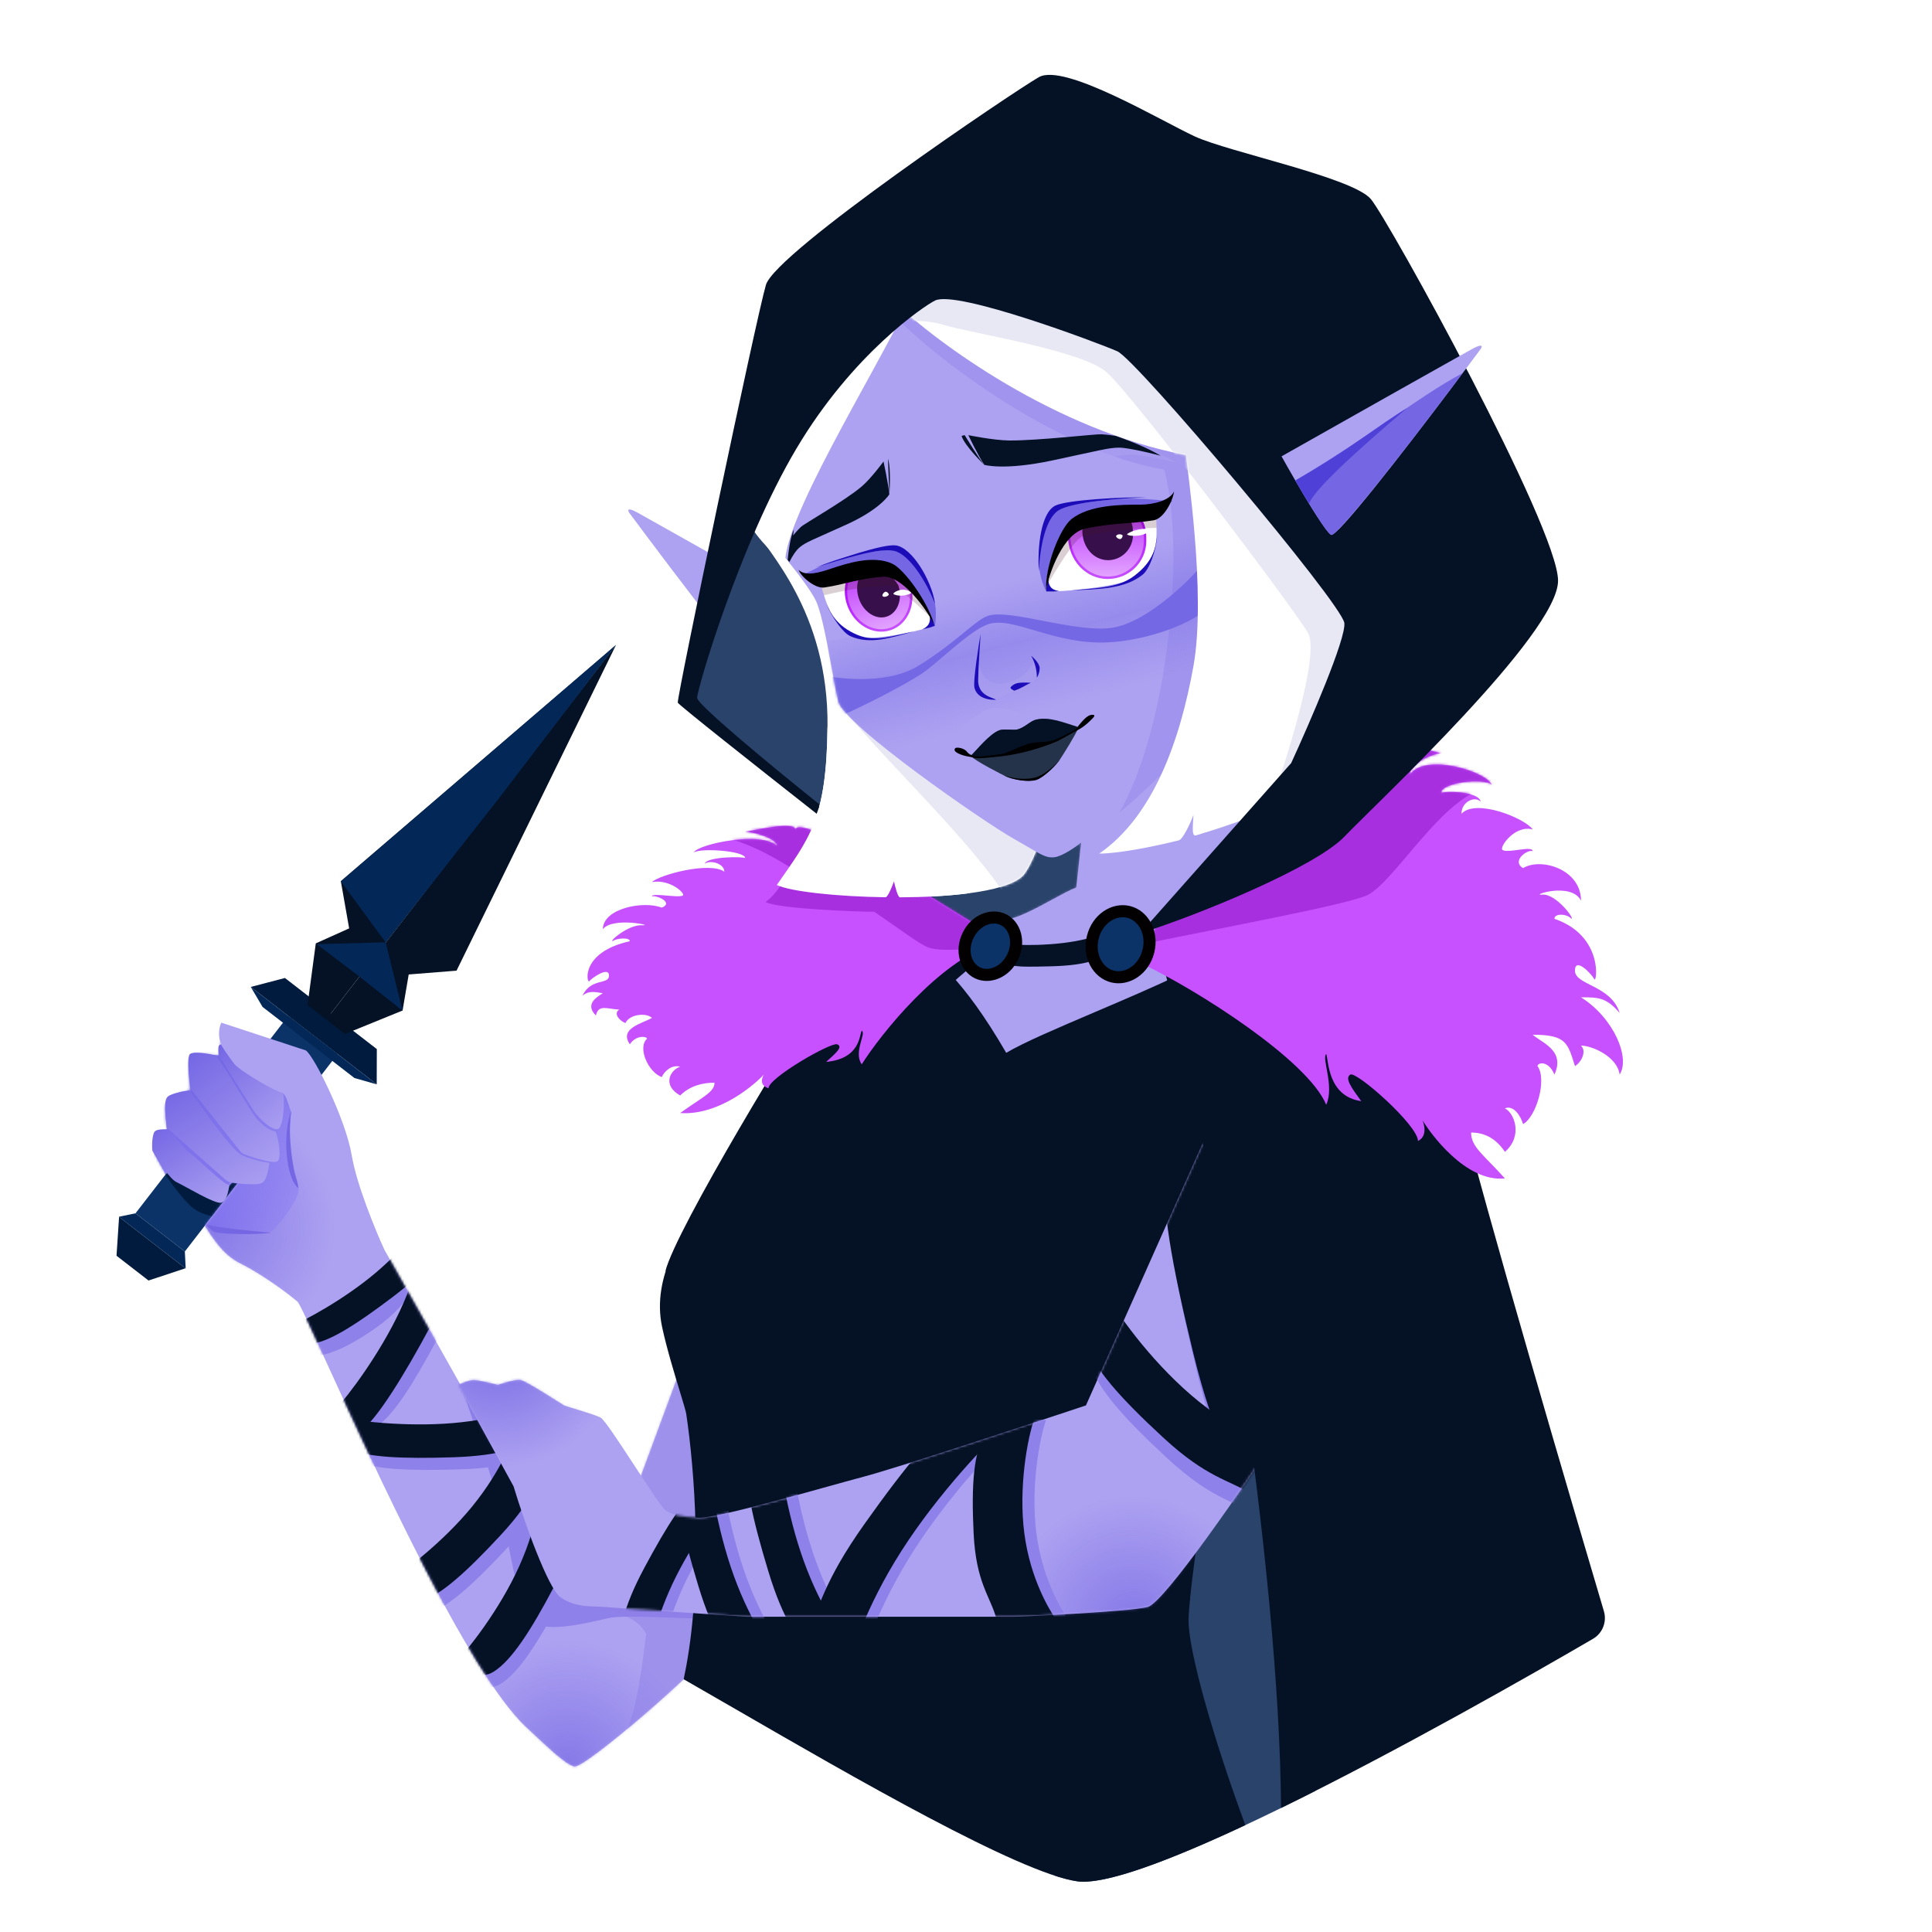 <svg width="800" height="800" viewBox="0 0 800 800" fill="none" xmlns="http://www.w3.org/2000/svg">
<g clip-path="url(#clip0_97_3116)">
<mask id="path-1-outside-1_97_3116" maskUnits="userSpaceOnUse" x="28.251" y="10" width="664" height="790" fill="black">
<rect fill="white" x="28.251" y="10" width="664" height="790"/>
<path d="M288.723 249.609C283.91 273.033 280.494 290.303 280.657 290.957C280.855 291.747 312.386 316.693 338.158 336.957C338.581 335.898 338.826 335.198 338.966 334.666C338.994 334.689 339.022 334.711 339.051 334.734C339.039 334.776 339.027 334.818 339.016 334.86C338.131 338.075 337.086 340.956 335.882 343.663C332.228 342.334 329.889 342.107 329.393 343.394C328.553 340.657 319.023 342.448 312.304 343.711C310.9 343.975 309.618 344.216 308.565 344.387C311.529 344.387 321.773 347.035 321.773 350.345C315.677 344.056 289.26 349.352 287.228 352.993C290.276 351.008 308.565 352.331 308.565 355.31C307.549 354.647 292.816 354.647 291.8 357.626C294.34 355.971 299.928 357.626 299.928 360.936C293.832 356.633 273.004 362.26 269.956 365.239C277.576 363.915 284.18 370.203 282.656 370.866C281.612 371.319 278.854 371.078 276.174 370.844C273.011 370.567 269.956 370.301 269.956 371.197C271.988 370.58 279.1 373.844 274.02 375.83C266.4 372.851 249.635 376.161 249.635 384.767C253.699 379.471 271.48 383.443 265.892 383.112C260.303 382.781 252.175 389.731 253.699 389.731C255.223 388.407 260.811 388.076 260.811 389.731C239.983 394.365 243.031 407.604 244.047 406.28C245.063 404.956 252.175 399.992 252.175 403.963C252.175 405.692 250.761 406.062 248.871 406.556C246.419 407.198 243.165 408.048 241.157 412.347C243.43 410.206 246.536 410.751 248.416 411.081C248.927 411.171 249.347 411.245 249.635 411.245L249.39 411.405C246.507 413.28 242.311 416.01 246.755 420.514C247.501 416.868 249.903 417.22 252.936 417.664C254.034 417.825 255.215 417.998 256.43 417.998C253.89 419.653 256.43 422.632 258.97 423.625C260.811 419.736 267.924 419.347 269.956 421.505C269.13 421.976 268.075 422.433 266.955 422.917C262.558 424.82 257.168 427.152 260.811 432.428C263.352 428.456 267.924 429.118 267.924 430.111C263.86 433.751 268.432 444.012 274.02 445.998C275.036 443.681 278.084 440.702 281.64 441.695C277.576 443.019 274.02 449.307 281.64 453.61C285.704 449.638 290.784 448.314 295.864 448.314C295.864 451.244 293.1 453.093 287.979 456.519L287.976 456.521L287.973 456.523C286.153 457.741 284.036 459.157 281.64 460.892C298.264 462.032 313.381 448.199 316.285 444.97C315.663 446.05 314.729 448.284 316.536 449.765C298.94 479.028 277.989 515.924 275.5 526.5C275.553 526.448 275.607 526.396 275.66 526.344C273.348 533.55 272.437 541.432 274.157 549.459C275.647 556.41 278.011 564.584 280.069 571.425L265.415 611.008C264.605 609.771 263.78 608.507 262.95 607.236L262.949 607.235C256.694 597.654 250.223 587.742 248.657 586.959C246.755 586.008 241.638 584.454 237.892 583.317L237.884 583.314L237.877 583.312C235.721 582.658 234.022 582.142 233.657 581.959C233.4 581.831 232.252 581.108 230.645 580.096L230.632 580.089L230.63 580.087C225.98 577.16 217.513 571.83 215.657 571.459C213.657 571.059 208.49 572.626 206.157 573.459C203.657 572.792 198.157 571.459 196.157 571.459C194.478 571.459 192.094 572.399 190.485 573.095C185.045 563.451 179.744 554.017 174.918 545.427L174.916 545.423L174.914 545.42C168.596 534.175 163.092 524.379 159.157 517.459C155.49 509.459 147.656 490.459 145.656 478.458C144.05 468.819 138.108 454.638 133.136 445.069L137.604 439.295L146.764 446.382L155.991 449.016L156.032 434.403L146.189 426.787L166.697 418.436L169.238 403.505L189.043 401.931L255.043 267.129L141.127 364.858L144.576 384.423L130.761 390.631L127.826 412.579L117.982 404.963L103.848 408.671L108.714 416.942L117.169 423.484L112.014 430.147L91.656 423.458C90.909 424.803 89.974 428.321 91.52 432.495C90.749 432.488 90.312 432.683 90.601 436.003L91.081 436.796C90.56 436.898 89.93 436.928 89.234 436.915C89.019 436.602 88.808 436.298 88.601 436.002C81.601 434.502 79.401 435.702 78.601 436.502C77.485 437.618 78.127 444.739 78.502 448.892C78.538 449.292 78.572 449.665 78.601 450.002L78.692 450.119C78.696 450.571 78.685 451.019 78.656 451.458C78.656 451.458 78.472 451.504 78.155 451.591C77.965 451.32 77.78 451.057 77.601 450.802C75.601 451.002 70.101 452.835 69.101 454.502C68.204 455.996 68.26 458.801 68.522 461.635C68.656 464.792 69.156 467.958 69.156 467.958C69.156 467.958 69.144 467.958 69.121 467.959C69.106 467.959 69.087 467.959 69.062 467.96C68.754 467.652 68.434 467.333 68.101 467.002C66.967 467.402 66.228 467.594 65.698 467.732C64.905 467.938 64.581 468.022 64.101 468.502C63.301 469.302 62.767 472.669 63.101 476.502C63.101 476.502 63.636 477.439 64.481 478.813C65.619 481.076 67.102 483.706 68.6 486.215L69.085 485.586L69.103 485.608L56.107 502.404L49.217 503.832L49.313 503.906L48.251 519.982L61.499 530.232L76.793 525.169L76.889 525.242L76.542 518.215L84.816 507.52L84.852 507.579C87.694 512.126 92.331 519.546 99.156 522.959C109.156 527.959 119.656 535.959 123.156 538.959C124.047 539.722 128.528 549.543 135.242 564.259C154.925 607.397 193.797 692.591 217.657 714.96C229.053 725.643 233.657 729.96 237.657 731.46C240.533 732.538 267.439 710.103 283.083 695.36L283.081 695.369L283.1 695.35C289.54 699.027 296.834 703.243 304.692 707.786L304.739 707.812L304.75 707.819L304.751 707.82C347.65 732.618 407.332 767.117 436.766 776.688C440.31 777.84 443.415 778.631 446 779C457.115 780.588 482.853 770.981 513.174 756.906C514 756.523 514.83 756.136 515.663 755.746C520.496 753.482 525.437 751.111 530.447 748.66C535.082 746.391 539.776 744.054 544.497 741.668C544.548 741.642 544.599 741.616 544.651 741.59C589.665 718.837 637.085 691.748 659.636 678.594C663.603 676.28 665.444 671.565 664.139 667.162C644.337 600.312 623.917 530.112 611.863 485.862C615.45 487.496 619.262 488.369 623.159 487.958C620.798 485.335 618.712 483.193 616.92 481.353C611.88 476.178 609.159 473.384 609.159 468.958C614.159 468.958 619.159 470.958 623.159 476.958C630.659 470.458 627.159 460.958 623.159 458.958C626.659 457.458 629.659 461.958 630.659 465.458C636.159 462.458 640.659 446.958 636.659 441.458C636.659 439.958 641.159 438.958 643.66 444.958C647.246 436.989 641.94 433.465 637.613 430.591C636.511 429.859 635.472 429.169 634.659 428.458C648.088 428.458 649.096 431.678 651.804 440.324C651.919 440.692 652.037 441.07 652.16 441.458C654.66 439.958 657.16 435.458 654.66 432.958C659.16 432.958 669.66 437.458 670.66 444.958C675.16 437.958 668.16 421.458 654.66 412.958C661.66 412.958 665.16 412.958 670.66 419.458C668.7 413.018 663.133 410.184 658.614 407.884C655.064 406.076 652.16 404.598 652.16 401.958C652.16 395.958 659.16 403.458 660.16 405.458C661.16 407.458 664.16 387.458 643.66 380.458C643.66 377.958 649.16 378.458 650.66 380.458C652.16 380.458 644.16 369.958 638.659 370.458C633.159 370.958 650.66 364.958 654.66 372.958C654.66 359.957 638.159 354.958 630.659 359.458C625.659 356.457 632.659 351.526 634.659 352.458C634.659 351.104 631.652 351.507 628.539 351.925C625.901 352.279 623.187 352.643 622.159 351.958C620.659 350.957 627.159 341.457 634.659 343.457C631.659 338.957 611.159 330.457 605.159 336.957C605.159 331.957 610.659 329.457 613.159 331.957C612.159 327.457 597.659 327.457 596.659 328.457C596.659 323.957 614.659 321.96 617.659 324.957C615.659 319.457 589.659 311.457 583.659 320.957C583.659 320.334 583.816 319.725 584.096 319.139C585.347 317.877 586.617 316.592 587.9 315.288C591.022 313.251 595 311.957 596.659 311.957C595.623 311.698 594.364 311.335 592.984 310.937L592.98 310.936L592.979 310.935L592.338 310.751C617.185 285.206 645.16 253.881 645.16 240.457C645.16 229.042 626.314 189.358 607.132 152.558C609.29 149.67 611.315 146.947 613.159 144.456C613.826 143.456 614.059 142.056 609.659 144.456C608.963 144.836 607.123 145.863 604.421 147.379C587.545 115.287 571.084 86.566 567.659 82.456C562.987 76.85 541.242 70.661 522.123 65.22L522.122 65.22C510.548 61.926 499.938 58.907 494.659 56.456C491.68 55.073 487.545 52.91 482.777 50.416C465.005 41.121 438.437 27.225 430.158 31.955C419.658 37.956 321.158 104.456 317.157 117.956C314.833 125.801 302.716 182.272 293.07 228.599C278.234 220.238 266.093 213.409 264.027 212.282C259.627 209.882 259.861 211.282 260.527 212.282C268.022 222.403 278.502 236.356 288.723 249.609Z"/>
</mask>
<path d="M288.723 249.609C283.91 273.033 280.494 290.303 280.657 290.957C280.855 291.747 312.386 316.693 338.158 336.957C338.581 335.898 338.826 335.198 338.966 334.666C338.994 334.689 339.022 334.711 339.051 334.734C339.039 334.776 339.027 334.818 339.016 334.86C338.131 338.075 337.086 340.956 335.882 343.663C332.228 342.334 329.889 342.107 329.393 343.394C328.553 340.657 319.023 342.448 312.304 343.711C310.9 343.975 309.618 344.216 308.565 344.387C311.529 344.387 321.773 347.035 321.773 350.345C315.677 344.056 289.26 349.352 287.228 352.993C290.276 351.008 308.565 352.331 308.565 355.31C307.549 354.647 292.816 354.647 291.8 357.626C294.34 355.971 299.928 357.626 299.928 360.936C293.832 356.633 273.004 362.26 269.956 365.239C277.576 363.915 284.18 370.203 282.656 370.866C281.612 371.319 278.854 371.078 276.174 370.844C273.011 370.567 269.956 370.301 269.956 371.197C271.988 370.58 279.1 373.844 274.02 375.83C266.4 372.851 249.635 376.161 249.635 384.767C253.699 379.471 271.48 383.443 265.892 383.112C260.303 382.781 252.175 389.731 253.699 389.731C255.223 388.407 260.811 388.076 260.811 389.731C239.983 394.365 243.031 407.604 244.047 406.28C245.063 404.956 252.175 399.992 252.175 403.963C252.175 405.692 250.761 406.062 248.871 406.556C246.419 407.198 243.165 408.048 241.157 412.347C243.43 410.206 246.536 410.751 248.416 411.081C248.927 411.171 249.347 411.245 249.635 411.245L249.39 411.405C246.507 413.28 242.311 416.01 246.755 420.514C247.501 416.868 249.903 417.22 252.936 417.664C254.034 417.825 255.215 417.998 256.43 417.998C253.89 419.653 256.43 422.632 258.97 423.625C260.811 419.736 267.924 419.347 269.956 421.505C269.13 421.976 268.075 422.433 266.955 422.917C262.558 424.82 257.168 427.152 260.811 432.428C263.352 428.456 267.924 429.118 267.924 430.111C263.86 433.751 268.432 444.012 274.02 445.998C275.036 443.681 278.084 440.702 281.64 441.695C277.576 443.019 274.02 449.307 281.64 453.61C285.704 449.638 290.784 448.314 295.864 448.314C295.864 451.244 293.1 453.093 287.979 456.519L287.976 456.521L287.973 456.523C286.153 457.741 284.036 459.157 281.64 460.892C298.264 462.032 313.381 448.199 316.285 444.97C315.663 446.05 314.729 448.284 316.536 449.765C298.94 479.028 277.989 515.924 275.5 526.5C275.553 526.448 275.607 526.396 275.66 526.344C273.348 533.55 272.437 541.432 274.157 549.459C275.647 556.41 278.011 564.584 280.069 571.425L265.415 611.008C264.605 609.771 263.78 608.507 262.95 607.236L262.949 607.235C256.694 597.654 250.223 587.742 248.657 586.959C246.755 586.008 241.638 584.454 237.892 583.317L237.884 583.314L237.877 583.312C235.721 582.658 234.022 582.142 233.657 581.959C233.4 581.831 232.252 581.108 230.645 580.096L230.632 580.089L230.63 580.087C225.98 577.16 217.513 571.83 215.657 571.459C213.657 571.059 208.49 572.626 206.157 573.459C203.657 572.792 198.157 571.459 196.157 571.459C194.478 571.459 192.094 572.399 190.485 573.095C185.045 563.451 179.744 554.017 174.918 545.427L174.916 545.423L174.914 545.42C168.596 534.175 163.092 524.379 159.157 517.459C155.49 509.459 147.656 490.459 145.656 478.458C144.05 468.819 138.108 454.638 133.136 445.069L137.604 439.295L146.764 446.382L155.991 449.016L156.032 434.403L146.189 426.787L166.697 418.436L169.238 403.505L189.043 401.931L255.043 267.129L141.127 364.858L144.576 384.423L130.761 390.631L127.826 412.579L117.982 404.963L103.848 408.671L108.714 416.942L117.169 423.484L112.014 430.147L91.656 423.458C90.909 424.803 89.974 428.321 91.52 432.495C90.749 432.488 90.312 432.683 90.601 436.003L91.081 436.796C90.56 436.898 89.93 436.928 89.234 436.915C89.019 436.602 88.808 436.298 88.601 436.002C81.601 434.502 79.401 435.702 78.601 436.502C77.485 437.618 78.127 444.739 78.502 448.892C78.538 449.292 78.572 449.665 78.601 450.002L78.692 450.119C78.696 450.571 78.685 451.019 78.656 451.458C78.656 451.458 78.472 451.504 78.155 451.591C77.965 451.32 77.78 451.057 77.601 450.802C75.601 451.002 70.101 452.835 69.101 454.502C68.204 455.996 68.26 458.801 68.522 461.635C68.656 464.792 69.156 467.958 69.156 467.958C69.156 467.958 69.144 467.958 69.121 467.959C69.106 467.959 69.087 467.959 69.062 467.96C68.754 467.652 68.434 467.333 68.101 467.002C66.967 467.402 66.228 467.594 65.698 467.732C64.905 467.938 64.581 468.022 64.101 468.502C63.301 469.302 62.767 472.669 63.101 476.502C63.101 476.502 63.636 477.439 64.481 478.813C65.619 481.076 67.102 483.706 68.6 486.215L69.085 485.586L69.103 485.608L56.107 502.404L49.217 503.832L49.313 503.906L48.251 519.982L61.499 530.232L76.793 525.169L76.889 525.242L76.542 518.215L84.816 507.52L84.852 507.579C87.694 512.126 92.331 519.546 99.156 522.959C109.156 527.959 119.656 535.959 123.156 538.959C124.047 539.722 128.528 549.543 135.242 564.259C154.925 607.397 193.797 692.591 217.657 714.96C229.053 725.643 233.657 729.96 237.657 731.46C240.533 732.538 267.439 710.103 283.083 695.36L283.081 695.369L283.1 695.35C289.54 699.027 296.834 703.243 304.692 707.786L304.739 707.812L304.75 707.819L304.751 707.82C347.65 732.618 407.332 767.117 436.766 776.688C440.31 777.84 443.415 778.631 446 779C457.115 780.588 482.853 770.981 513.174 756.906C514 756.523 514.83 756.136 515.663 755.746C520.496 753.482 525.437 751.111 530.447 748.66C535.082 746.391 539.776 744.054 544.497 741.668C544.548 741.642 544.599 741.616 544.651 741.59C589.665 718.837 637.085 691.748 659.636 678.594C663.603 676.28 665.444 671.565 664.139 667.162C644.337 600.312 623.917 530.112 611.863 485.862C615.45 487.496 619.262 488.369 623.159 487.958C620.798 485.335 618.712 483.193 616.92 481.353C611.88 476.178 609.159 473.384 609.159 468.958C614.159 468.958 619.159 470.958 623.159 476.958C630.659 470.458 627.159 460.958 623.159 458.958C626.659 457.458 629.659 461.958 630.659 465.458C636.159 462.458 640.659 446.958 636.659 441.458C636.659 439.958 641.159 438.958 643.66 444.958C647.246 436.989 641.94 433.465 637.613 430.591C636.511 429.859 635.472 429.169 634.659 428.458C648.088 428.458 649.096 431.678 651.804 440.324C651.919 440.692 652.037 441.07 652.16 441.458C654.66 439.958 657.16 435.458 654.66 432.958C659.16 432.958 669.66 437.458 670.66 444.958C675.16 437.958 668.16 421.458 654.66 412.958C661.66 412.958 665.16 412.958 670.66 419.458C668.7 413.018 663.133 410.184 658.614 407.884C655.064 406.076 652.16 404.598 652.16 401.958C652.16 395.958 659.16 403.458 660.16 405.458C661.16 407.458 664.16 387.458 643.66 380.458C643.66 377.958 649.16 378.458 650.66 380.458C652.16 380.458 644.16 369.958 638.659 370.458C633.159 370.958 650.66 364.958 654.66 372.958C654.66 359.957 638.159 354.958 630.659 359.458C625.659 356.457 632.659 351.526 634.659 352.458C634.659 351.104 631.652 351.507 628.539 351.925C625.901 352.279 623.187 352.643 622.159 351.958C620.659 350.957 627.159 341.457 634.659 343.457C631.659 338.957 611.159 330.457 605.159 336.957C605.159 331.957 610.659 329.457 613.159 331.957C612.159 327.457 597.659 327.457 596.659 328.457C596.659 323.957 614.659 321.96 617.659 324.957C615.659 319.457 589.659 311.457 583.659 320.957C583.659 320.334 583.816 319.725 584.096 319.139C585.347 317.877 586.617 316.592 587.9 315.288C591.022 313.251 595 311.957 596.659 311.957C595.623 311.698 594.364 311.335 592.984 310.937L592.98 310.936L592.979 310.935L592.338 310.751C617.185 285.206 645.16 253.881 645.16 240.457C645.16 229.042 626.314 189.358 607.132 152.558C609.29 149.67 611.315 146.947 613.159 144.456C613.826 143.456 614.059 142.056 609.659 144.456C608.963 144.836 607.123 145.863 604.421 147.379C587.545 115.287 571.084 86.566 567.659 82.456C562.987 76.85 541.242 70.661 522.123 65.22L522.122 65.22C510.548 61.926 499.938 58.907 494.659 56.456C491.68 55.073 487.545 52.91 482.777 50.416C465.005 41.121 438.437 27.225 430.158 31.955C419.658 37.956 321.158 104.456 317.157 117.956C314.833 125.801 302.716 182.272 293.07 228.599C278.234 220.238 266.093 213.409 264.027 212.282C259.627 209.882 259.861 211.282 260.527 212.282C268.022 222.403 278.502 236.356 288.723 249.609Z" fill="white"/>
<path d="M288.723 249.609C283.91 273.033 280.494 290.303 280.657 290.957C280.855 291.747 312.386 316.693 338.158 336.957C338.581 335.898 338.826 335.198 338.966 334.666C338.994 334.689 339.022 334.711 339.051 334.734C339.039 334.776 339.027 334.818 339.016 334.86C338.131 338.075 337.086 340.956 335.882 343.663C332.228 342.334 329.889 342.107 329.393 343.394C328.553 340.657 319.023 342.448 312.304 343.711C310.9 343.975 309.618 344.216 308.565 344.387C311.529 344.387 321.773 347.035 321.773 350.345C315.677 344.056 289.26 349.352 287.228 352.993C290.276 351.008 308.565 352.331 308.565 355.31C307.549 354.647 292.816 354.647 291.8 357.626C294.34 355.971 299.928 357.626 299.928 360.936C293.832 356.633 273.004 362.26 269.956 365.239C277.576 363.915 284.18 370.203 282.656 370.866C281.612 371.319 278.854 371.078 276.174 370.844C273.011 370.567 269.956 370.301 269.956 371.197C271.988 370.58 279.1 373.844 274.02 375.83C266.4 372.851 249.635 376.161 249.635 384.767C253.699 379.471 271.48 383.443 265.892 383.112C260.303 382.781 252.175 389.731 253.699 389.731C255.223 388.407 260.811 388.076 260.811 389.731C239.983 394.365 243.031 407.604 244.047 406.28C245.063 404.956 252.175 399.992 252.175 403.963C252.175 405.692 250.761 406.062 248.871 406.556C246.419 407.198 243.165 408.048 241.157 412.347C243.43 410.206 246.536 410.751 248.416 411.081C248.927 411.171 249.347 411.245 249.635 411.245L249.39 411.405C246.507 413.28 242.311 416.01 246.755 420.514C247.501 416.868 249.903 417.22 252.936 417.664C254.034 417.825 255.215 417.998 256.43 417.998C253.89 419.653 256.43 422.632 258.97 423.625C260.811 419.736 267.924 419.347 269.956 421.505C269.13 421.976 268.075 422.433 266.955 422.917C262.558 424.82 257.168 427.152 260.811 432.428C263.352 428.456 267.924 429.118 267.924 430.111C263.86 433.751 268.432 444.012 274.02 445.998C275.036 443.681 278.084 440.702 281.64 441.695C277.576 443.019 274.02 449.307 281.64 453.61C285.704 449.638 290.784 448.314 295.864 448.314C295.864 451.244 293.1 453.093 287.979 456.519L287.976 456.521L287.973 456.523C286.153 457.741 284.036 459.157 281.64 460.892C298.264 462.032 313.381 448.199 316.285 444.97C315.663 446.05 314.729 448.284 316.536 449.765C298.94 479.028 277.989 515.924 275.5 526.5C275.553 526.448 275.607 526.396 275.66 526.344C273.348 533.55 272.437 541.432 274.157 549.459C275.647 556.41 278.011 564.584 280.069 571.425L265.415 611.008C264.605 609.771 263.78 608.507 262.95 607.236L262.949 607.235C256.694 597.654 250.223 587.742 248.657 586.959C246.755 586.008 241.638 584.454 237.892 583.317L237.884 583.314L237.877 583.312C235.721 582.658 234.022 582.142 233.657 581.959C233.4 581.831 232.252 581.108 230.645 580.096L230.632 580.089L230.63 580.087C225.98 577.16 217.513 571.83 215.657 571.459C213.657 571.059 208.49 572.626 206.157 573.459C203.657 572.792 198.157 571.459 196.157 571.459C194.478 571.459 192.094 572.399 190.485 573.095C185.045 563.451 179.744 554.017 174.918 545.427L174.916 545.423L174.914 545.42C168.596 534.175 163.092 524.379 159.157 517.459C155.49 509.459 147.656 490.459 145.656 478.458C144.05 468.819 138.108 454.638 133.136 445.069L137.604 439.295L146.764 446.382L155.991 449.016L156.032 434.403L146.189 426.787L166.697 418.436L169.238 403.505L189.043 401.931L255.043 267.129L141.127 364.858L144.576 384.423L130.761 390.631L127.826 412.579L117.982 404.963L103.848 408.671L108.714 416.942L117.169 423.484L112.014 430.147L91.656 423.458C90.909 424.803 89.974 428.321 91.52 432.495C90.749 432.488 90.312 432.683 90.601 436.003L91.081 436.796C90.56 436.898 89.93 436.928 89.234 436.915C89.019 436.602 88.808 436.298 88.601 436.002C81.601 434.502 79.401 435.702 78.601 436.502C77.485 437.618 78.127 444.739 78.502 448.892C78.538 449.292 78.572 449.665 78.601 450.002L78.692 450.119C78.696 450.571 78.685 451.019 78.656 451.458C78.656 451.458 78.472 451.504 78.155 451.591C77.965 451.32 77.78 451.057 77.601 450.802C75.601 451.002 70.101 452.835 69.101 454.502C68.204 455.996 68.26 458.801 68.522 461.635C68.656 464.792 69.156 467.958 69.156 467.958C69.156 467.958 69.144 467.958 69.121 467.959C69.106 467.959 69.087 467.959 69.062 467.96C68.754 467.652 68.434 467.333 68.101 467.002C66.967 467.402 66.228 467.594 65.698 467.732C64.905 467.938 64.581 468.022 64.101 468.502C63.301 469.302 62.767 472.669 63.101 476.502C63.101 476.502 63.636 477.439 64.481 478.813C65.619 481.076 67.102 483.706 68.6 486.215L69.085 485.586L69.103 485.608L56.107 502.404L49.217 503.832L49.313 503.906L48.251 519.982L61.499 530.232L76.793 525.169L76.889 525.242L76.542 518.215L84.816 507.52L84.852 507.579C87.694 512.126 92.331 519.546 99.156 522.959C109.156 527.959 119.656 535.959 123.156 538.959C124.047 539.722 128.528 549.543 135.242 564.259C154.925 607.397 193.797 692.591 217.657 714.96C229.053 725.643 233.657 729.96 237.657 731.46C240.533 732.538 267.439 710.103 283.083 695.36L283.081 695.369L283.1 695.35C289.54 699.027 296.834 703.243 304.692 707.786L304.739 707.812L304.75 707.819L304.751 707.82C347.65 732.618 407.332 767.117 436.766 776.688C440.31 777.84 443.415 778.631 446 779C457.115 780.588 482.853 770.981 513.174 756.906C514 756.523 514.83 756.136 515.663 755.746C520.496 753.482 525.437 751.111 530.447 748.66C535.082 746.391 539.776 744.054 544.497 741.668C544.548 741.642 544.599 741.616 544.651 741.59C589.665 718.837 637.085 691.748 659.636 678.594C663.603 676.28 665.444 671.565 664.139 667.162C644.337 600.312 623.917 530.112 611.863 485.862C615.45 487.496 619.262 488.369 623.159 487.958C620.798 485.335 618.712 483.193 616.92 481.353C611.88 476.178 609.159 473.384 609.159 468.958C614.159 468.958 619.159 470.958 623.159 476.958C630.659 470.458 627.159 460.958 623.159 458.958C626.659 457.458 629.659 461.958 630.659 465.458C636.159 462.458 640.659 446.958 636.659 441.458C636.659 439.958 641.159 438.958 643.66 444.958C647.246 436.989 641.94 433.465 637.613 430.591C636.511 429.859 635.472 429.169 634.659 428.458C648.088 428.458 649.096 431.678 651.804 440.324C651.919 440.692 652.037 441.07 652.16 441.458C654.66 439.958 657.16 435.458 654.66 432.958C659.16 432.958 669.66 437.458 670.66 444.958C675.16 437.958 668.16 421.458 654.66 412.958C661.66 412.958 665.16 412.958 670.66 419.458C668.7 413.018 663.133 410.184 658.614 407.884C655.064 406.076 652.16 404.598 652.16 401.958C652.16 395.958 659.16 403.458 660.16 405.458C661.16 407.458 664.16 387.458 643.66 380.458C643.66 377.958 649.16 378.458 650.66 380.458C652.16 380.458 644.16 369.958 638.659 370.458C633.159 370.958 650.66 364.958 654.66 372.958C654.66 359.957 638.159 354.958 630.659 359.458C625.659 356.457 632.659 351.526 634.659 352.458C634.659 351.104 631.652 351.507 628.539 351.925C625.901 352.279 623.187 352.643 622.159 351.958C620.659 350.957 627.159 341.457 634.659 343.457C631.659 338.957 611.159 330.457 605.159 336.957C605.159 331.957 610.659 329.457 613.159 331.957C612.159 327.457 597.659 327.457 596.659 328.457C596.659 323.957 614.659 321.96 617.659 324.957C615.659 319.457 589.659 311.457 583.659 320.957C583.659 320.334 583.816 319.725 584.096 319.139C585.347 317.877 586.617 316.592 587.9 315.288C591.022 313.251 595 311.957 596.659 311.957C595.623 311.698 594.364 311.335 592.984 310.937L592.98 310.936L592.979 310.935L592.338 310.751C617.185 285.206 645.16 253.881 645.16 240.457C645.16 229.042 626.314 189.358 607.132 152.558C609.29 149.67 611.315 146.947 613.159 144.456C613.826 143.456 614.059 142.056 609.659 144.456C608.963 144.836 607.123 145.863 604.421 147.379C587.545 115.287 571.084 86.566 567.659 82.456C562.987 76.85 541.242 70.661 522.123 65.22L522.122 65.22C510.548 61.926 499.938 58.907 494.659 56.456C491.68 55.073 487.545 52.91 482.777 50.416C465.005 41.121 438.437 27.225 430.158 31.955C419.658 37.956 321.158 104.456 317.157 117.956C314.833 125.801 302.716 182.272 293.07 228.599C278.234 220.238 266.093 213.409 264.027 212.282C259.627 209.882 259.861 211.282 260.527 212.282C268.022 222.403 278.502 236.356 288.723 249.609Z" stroke="white" stroke-width="40" stroke-linejoin="round" mask="url(#path-1-outside-1_97_3116)"/>
<rect x="119.35" y="420.666" width="25.837" height="103.348" transform="rotate(37.73 119.35 420.666)" fill="#0B3367"/>
<mask id="mask0_97_3116" style="mask-type:alpha" maskUnits="userSpaceOnUse" x="56" y="420" width="84" height="99">
<rect x="119.35" y="420.666" width="25.837" height="103.348" transform="rotate(37.73 119.35 420.666)" fill="#0B3367"/>
</mask>
<g mask="url(#mask0_97_3116)">
<path d="M80.642 500.748C75.642 497.248 69.142 487.248 67.642 485.248L74.142 480.748L105.643 490.248L95.142 506.248C92.809 504.582 84.642 503.548 80.642 500.748Z" fill="#001B3D"/>
</g>
<path d="M117.982 404.963L156.033 434.403L155.991 449.016L103.848 408.671L117.982 404.963Z" fill="#001B3D"/>
<path d="M108.714 416.942L146.764 446.382L155.991 449.016L103.848 408.671L108.714 416.942Z" fill="#032858"/>
<path d="M56.107 502.404L76.542 518.215L76.889 525.242L49.218 503.832L56.107 502.404Z" fill="#032858"/>
<path d="M48.251 519.982L61.499 530.232L76.794 525.168L49.313 503.906L48.251 519.982Z" fill="#001B3D"/>
<path d="M144.576 384.423L130.761 390.631L127.348 416.153L135.099 422.15L255.043 267.129L141.127 364.858L144.576 384.423Z" fill="#051226"/>
<path d="M169.238 403.505L166.697 418.436L142.85 428.147L135.099 422.15L255.043 267.129L189.043 401.931L169.238 403.505Z" fill="#051226"/>
<path d="M255.157 266.957L141.157 364.957L159.692 390.207L206.657 330.457L255.157 266.957Z" fill="#032858"/>
<path d="M147.657 403.457L166.657 418.458L159.692 390.207L131.156 390.958L147.657 403.457Z" fill="#032858"/>
<path d="M322.528 289.282C325.328 287.682 337.361 266.949 343.028 256.782C318.528 242.949 268.427 214.682 264.027 212.282C259.627 209.882 259.861 211.282 260.527 212.282C280.027 238.615 319.728 290.882 322.528 289.282Z" fill="#ADA2F1"/>
<path fill-rule="evenodd" clip-rule="evenodd" d="M482.159 401.458C484.213 409.349 486.417 418.024 488.725 427.347C484.052 449.349 470.758 482.464 457.683 515.037C440.779 557.147 424.239 598.349 427.158 613.459C429.418 625.155 428.372 637.819 427.1 653.233C424.768 681.485 421.674 718.978 436.767 776.688C440.31 777.84 443.415 778.631 446 779C460.82 781.117 501.637 763.333 544.651 741.59C539.761 652.167 509.849 512.653 488.725 427.347C492.085 411.531 490.99 401.458 482.159 401.458Z" fill="#2A436B"/>
<path d="M285.157 291.457C325.658 324.124 407.658 389.858 411.658 391.458L459.659 359.458L361.658 220.457L310.658 209.457L285.157 291.457Z" fill="#2A436B"/>
<path d="M342.658 300.957C343.158 252.957 317.158 227.957 312.658 218.957C351.658 181.957 428.658 228.457 454.158 253.457C448.825 279.791 434.558 348.358 424.158 361.958C418.879 368.861 395.77 371.462 372.658 371.564C371.7 371.568 370.658 366.958 370.158 364.958C369.658 366.458 367.698 371.55 366.658 371.536C346.359 371.256 327.263 369.148 321.658 366.458C335.158 346.958 342.258 339.358 342.658 300.957Z" fill="white"/>
<mask id="mask1_97_3116" style="mask-type:alpha" maskUnits="userSpaceOnUse" x="312" y="205" width="143" height="167">
<path d="M342.658 300.957C343.158 252.957 317.158 227.957 312.658 218.957C351.658 181.957 428.658 228.457 454.158 253.457C448.825 279.791 434.558 348.358 424.158 361.958C418.879 368.861 395.77 371.462 372.658 371.564C371.7 371.568 370.658 366.958 370.158 364.958C369.658 366.458 367.698 371.55 366.658 371.536C346.359 371.256 327.263 369.148 321.658 366.458C335.158 346.958 342.258 339.358 342.658 300.957Z" fill="white"/>
</mask>
<g mask="url(#mask1_97_3116)">
<path d="M351.5 296C348.39 291.808 348.5 294 347 290L435.5 347L417.5 373C405 351 363 311.5 351.5 296Z" fill="#E8E8F4"/>
</g>
<path fill-rule="evenodd" clip-rule="evenodd" d="M313.158 216.957C318.491 222.457 335.358 242.657 338.158 249.457C340.366 254.821 342.376 265.758 344.186 275.613C345.245 281.375 346.235 286.767 347.158 290.457C349.658 300.457 407.658 340.458 419.158 346.958C421.75 348.423 423.859 349.659 425.618 350.69C431.661 354.232 433.56 355.345 436.658 354.958C439.858 354.558 445.325 350.791 447.658 348.958L445.658 367.458C442.869 368.562 439.338 370.488 435.566 372.547C428.519 376.392 420.63 380.697 415.158 380.958C410.25 381.192 400.437 386.785 387.275 394.288C377.911 399.626 366.852 405.93 354.658 411.958C353.075 415.812 346.917 421.905 340.232 428.52C330.728 437.924 320.158 448.383 320.158 454.958C320.158 460.423 315.634 471.785 311.001 483.421C306.139 495.632 301.158 508.143 301.158 514.459L262.657 618.459C256.491 630.293 243.657 654.86 241.657 658.46C240.051 661.351 200.703 591.319 174.915 545.42C168.596 534.175 163.092 524.379 159.157 517.459C155.49 509.459 147.657 490.459 145.657 478.458C143.157 463.458 130.156 437.458 126.656 434.958L91.656 423.458C90.823 424.958 89.756 429.158 92.156 433.958C93.874 437.393 90.102 437.059 86.141 436.708C83.183 436.447 80.118 436.176 79.156 437.458C77.727 439.363 78.046 442.478 78.383 445.778C78.578 447.675 78.778 449.633 78.656 451.458C78.656 451.458 70.656 453.458 69.156 455.958C67.656 458.458 69.156 467.958 69.156 467.958C69.156 467.958 66.156 467.958 65.156 469.458C64.156 470.958 63.156 475.958 63.156 475.958C64.251 478.617 66.41 482.546 68.6 486.215L72.656 480.958C72.656 480.958 83.27 489.646 85.711 490.869C88.152 492.092 93.948 491.869 94.948 490.869L96.448 489.369L98.366 489.959L84.808 507.507C84.823 507.531 84.838 507.555 84.853 507.579C87.694 512.126 92.331 519.546 99.156 522.959C109.156 527.959 119.656 535.959 123.156 538.959C124.047 539.722 128.528 549.544 135.243 564.26C154.925 607.398 193.797 692.591 217.657 714.96C229.053 725.643 233.657 729.96 237.657 731.46C241.657 732.96 292.157 688.96 294.157 683.46C295.757 679.06 402.491 529.292 455.658 454.958L518.659 390.458L531.159 219.457L491.159 128.956L419.158 104.456C408.658 107.456 386.558 114.456 382.158 118.456C377.758 122.456 325.658 178.957 313.158 216.957Z" fill="#ADA2F1"/>
<mask id="mask2_97_3116" style="mask-type:alpha" maskUnits="userSpaceOnUse" x="63" y="104" width="469" height="628">
<path fill-rule="evenodd" clip-rule="evenodd" d="M313.158 216.957C318.491 222.457 335.358 242.657 338.158 249.457C340.366 254.821 342.376 265.758 344.186 275.613C345.245 281.375 346.235 286.767 347.158 290.457C349.658 300.457 407.658 340.458 419.158 346.958C421.75 348.423 423.859 349.659 425.618 350.69C431.661 354.232 433.56 355.345 436.658 354.958C439.858 354.558 445.325 350.791 447.658 348.958L445.658 367.458C442.869 368.562 439.338 370.488 435.566 372.547C428.519 376.392 420.63 380.697 415.158 380.958C410.25 381.192 400.437 386.785 387.275 394.288C377.911 399.626 366.852 405.93 354.658 411.958C353.075 415.812 346.917 421.905 340.232 428.52C330.728 437.924 320.158 448.383 320.158 454.958C320.158 460.423 315.634 471.785 311.001 483.421C306.139 495.632 301.158 508.143 301.158 514.459L262.657 618.459C256.491 630.293 243.657 654.86 241.657 658.46C240.051 661.351 200.703 591.319 174.915 545.42C168.596 534.175 163.092 524.379 159.157 517.459C155.49 509.459 147.657 490.459 145.657 478.458C143.157 463.458 130.156 437.458 126.656 434.958L91.656 423.458C90.823 424.958 89.756 429.158 92.156 433.958C93.874 437.393 90.102 437.059 86.141 436.708C83.183 436.447 80.118 436.176 79.156 437.458C77.727 439.363 78.046 442.478 78.383 445.778C78.578 447.675 78.778 449.633 78.656 451.458C78.656 451.458 70.656 453.458 69.156 455.958C67.656 458.458 69.156 467.958 69.156 467.958C69.156 467.958 66.156 467.958 65.156 469.458C64.156 470.958 63.156 475.958 63.156 475.958C64.251 478.617 66.41 482.546 68.6 486.215L72.656 480.958C72.656 480.958 83.27 489.646 85.711 490.869C88.152 492.092 93.948 491.869 94.948 490.869L96.448 489.369L98.366 489.959L84.808 507.507C84.823 507.531 84.838 507.555 84.853 507.579C87.694 512.126 92.331 519.546 99.156 522.959C109.156 527.959 119.656 535.959 123.156 538.959C124.047 539.722 128.528 549.544 135.243 564.26C154.925 607.398 193.797 692.591 217.657 714.96C229.053 725.643 233.657 729.96 237.657 731.46C241.657 732.96 292.157 688.96 294.157 683.46C295.757 679.06 402.491 529.292 455.658 454.958L518.659 390.458L531.159 219.457L491.159 128.956L419.158 104.456C408.658 107.456 386.558 114.456 382.158 118.456C377.758 122.456 325.658 178.957 313.158 216.957Z" fill="#FFDDCC"/>
</mask>
<g mask="url(#mask2_97_3116)">
<g opacity="0.7" filter="url(#filter0_f_97_3116)">
<path d="M139.101 508.003C139.101 537.274 115.372 561.003 86.101 561.003C56.83 561.003 33.101 537.274 33.101 508.003C33.101 478.731 56.83 455.002 86.101 455.002C115.372 455.002 139.101 478.731 139.101 508.003Z" fill="url(#paint0_radial_97_3116)"/>
</g>
<g opacity="0.7" filter="url(#filter1_f_97_3116)">
<circle cx="235" cy="731" r="52" fill="url(#paint1_radial_97_3116)"/>
</g>
<g style="mix-blend-mode:multiply" opacity="0.5">
<path d="M435.123 395.259C417.418 396.504 412.813 394.609 405.825 393.28C405.203 396.104 405.359 401.253 410.95 403.247C417.938 405.739 416.021 406.222 435.123 405.724C454.226 405.226 456.045 401.95 465.053 400.621V388.411C461.636 389.657 452.828 394.013 435.123 395.259Z" fill="#ADA2F1"/>
<path d="M486.444 398.663C483.816 409.182 474.097 415.847 464.736 413.549C455.375 411.25 449.916 400.86 452.544 390.34C455.172 379.821 464.891 373.157 474.252 375.455C483.613 377.753 489.072 388.144 486.444 398.663Z" fill="#ADA2F1"/>
<path d="M419.464 402.588C415.363 410.949 406.126 414.876 398.832 411.36C396.274 410.127 394.294 408.142 392.979 405.724C396.603 402.588 402.103 398.502 408.103 396.002C412.204 387.641 406.388 377.568 413.682 381.084C420.976 384.6 423.565 394.228 419.464 402.588Z" fill="#ADA2F1"/>
</g>
<g style="mix-blend-mode:multiply" opacity="0.5">
<path d="M528.604 333.001C529.604 331.501 491 305.5 487 313C485.219 316.34 470 333.001 447.5 349C433.181 363.319 410.773 389.499 403.103 398.002C399.603 400.502 395.473 403.879 395.103 404.002C394.103 405.669 409.333 448.774 413.603 451.002C425.103 457.002 511.604 413.502 520.604 402.002C523.069 398.852 527.604 334.501 528.604 333.001Z" fill="#ADA2F1"/>
</g>
<path opacity="0.4" d="M482.104 194.501C437.703 186.901 387.103 148.334 370.103 130.5L374.603 111L510.104 162L541.604 307.001C506.937 321.001 515 315.2 491 306.7C493 310.2 471 330.5 463.5 336.5C483.254 302.012 491.176 229.21 482.104 194.501Z" fill="#8E81E9"/>
<path opacity="0.4" d="M380.603 250.501C368.103 258.314 349.603 266.168 342.603 265.001C342.603 267.401 346.269 327.001 348.103 331.501C357.103 327.501 373.103 320.787 382.103 315.001C389.103 310.501 402.103 296.001 409.603 293.501C417.103 291.001 436.103 302.001 458.603 301.001C474.234 300.306 495.27 293.334 502.604 284.501C502.437 279.167 500.604 203.901 498.604 207.501C496.104 212.001 475.604 233.001 460.103 235.001C444.603 237.001 415.103 228.501 409.103 230.001C403.745 231.34 396.603 240.501 380.603 250.501Z" fill="url(#paint2_linear_97_3116)"/>
<path d="M380.603 275.501C368.103 283.314 349.603 281.168 342.603 280.001C342.603 282.401 346.269 292.001 348.103 296.501C357.103 292.501 372.603 284.787 381.603 279.001C387.603 275.144 401.603 261.001 409.103 258.501C419.603 255.001 436.103 267.001 458.603 266.001C474.234 265.306 495.27 258.334 502.604 249.501C502.437 244.167 500.604 228.901 498.604 232.501C496.104 237.001 475.604 258.001 460.103 260.001C444.603 262.001 418.103 252.001 409.103 255.001C403.864 256.747 396.603 265.501 380.603 275.501Z" fill="#7468E5"/>
<g style="mix-blend-mode:multiply" opacity="0.4">
<path d="M405.258 268.825C405.334 267.933 405.448 266.992 405.603 266.001C405.603 266.192 405.462 267.263 405.258 268.825C403.395 290.906 425.182 283.484 428.103 273.501C428.937 274.335 430.503 276.301 430.103 277.501C429.703 278.701 429.5 280 429.5 280.5C428.328 282.394 422.407 285.049 412.603 289.501C411.103 289.835 405.303 288.501 404.103 286.501C403.178 284.959 404.572 274.096 405.258 268.825Z" fill="#ADA2F1"/>
</g>
<path d="M426.819 282.723C425.183 282.614 422.051 282.488 420.529 283.095C419.794 283.392 419.135 283.85 418.599 284.436C418.064 285.021 419 285.5 420 286C423 285 425 283.5 426.819 282.723Z" fill="#1D0DB9"/>
<path d="M406.048 262.501C406.048 262.501 405.048 277.501 405.048 281.001C404.603 288.001 410.861 288.759 412.503 289.732C412.503 289.732 405.143 290.417 403.548 285.001C402.746 282.38 405.424 266.04 406.048 262.501Z" fill="#1D0DB9"/>
<path d="M426.996 271.548C428.551 274.319 429.36 277.448 429.342 280.625C430.098 279.418 430.502 278.022 430.509 276.594C430.339 274.176 426.996 271.548 426.996 271.548Z" fill="#1D0DB9"/>
<path d="M168.624 547.738C160.241 565.629 147.383 582.73 141.94 588.56C144.904 591.069 151.025 594.403 156.469 590.369C163.275 585.325 170.852 573.549 180.887 554.819C190.923 536.088 190.279 529.336 193.729 519.763L179.421 511.503C178.982 515.635 177.006 529.847 168.624 547.738Z" fill="#8E81E9"/>
<path d="M148.517 542.066C135.454 563.089 110.387 548.389 104 551C105.421 554.044 112.762 562.2 118.5 561C125.673 559.501 129.548 567 152.5 552C175.452 537 172.195 525.446 178.372 519.173L170.12 517.503C168.278 510.591 161.581 521.043 148.517 542.066Z" fill="#8E81E9"/>
<path d="M190.517 594.269C170.832 595.955 149.593 593.37 141.823 591.572C141.132 595.393 141.305 602.362 147.521 605.059C155.291 608.431 169.278 609.105 190.517 608.431C211.756 607.756 217.282 603.823 227.297 602.024V585.503C223.498 587.189 210.202 592.584 190.517 594.269Z" fill="#8E81E9"/>
<path d="M198.495 628.832C185.984 644.159 168.807 657.019 161.81 661.011C164.513 664.691 170.455 670.389 177.103 668.246C185.414 665.567 195.867 656.24 210.322 640.659C224.777 625.077 225.399 617.885 230.979 609.301L217.181 595.503C215.903 599.597 211.007 613.505 198.495 628.832Z" fill="#8E81E9"/>
<path d="M217.999 653.533C209.881 671.576 196.617 688.443 190.892 694.11C194.456 696.965 201.67 700.931 207.537 697.14C214.871 692.402 222.554 680.687 232.484 661.895C242.414 643.104 241.153 635.995 244.321 626.26L227.422 616.503C227.247 620.789 226.117 635.489 217.999 653.533Z" fill="#8E81E9"/>
<path d="M165.623 542.738C157.241 560.629 144.383 577.73 138.94 583.56C141.904 586.069 144.056 596.538 149.501 592.503C156.306 587.46 167.852 568.549 177.887 549.819C187.923 531.088 187.279 524.336 190.729 514.763L176.421 506.502C175.982 510.635 174.006 524.847 165.623 542.738Z" fill="#051226"/>
<path d="M209.546 634.503C207.546 623.703 197.046 591.67 192.046 577.003L197.546 575.503L292.102 670.004C285.436 670.67 259.302 668.404 252.102 670.004C243.102 672.004 227.602 676.004 221.602 672.004C215.602 668.004 212.046 648.003 209.546 634.503Z" fill="#8E81E9"/>
<path d="M155.517 527.066C142.454 538.089 126.16 546.871 119.773 549.482C121.193 552.527 124.796 557.363 130.534 556.163C137.707 554.664 147.924 548.154 162.59 537.069C177.257 525.984 179.195 520.446 185.372 514.173L177.12 502.502C175.278 505.591 168.58 516.043 155.517 527.066Z" fill="#051226"/>
<path d="M187.517 589.27C167.832 590.955 146.593 588.37 138.823 586.572C138.132 590.393 138.305 597.362 144.521 600.059C152.291 603.431 166.278 604.105 187.517 603.431C208.756 602.756 214.282 598.823 224.297 597.024L224.297 580.503C220.498 582.189 207.202 587.584 187.517 589.27Z" fill="#051226"/>
<path d="M195.495 623.832C182.984 639.159 165.807 652.019 158.81 656.011C161.513 659.691 167.455 665.389 174.103 663.246C182.414 660.567 192.867 651.24 207.322 635.659C221.777 620.077 222.399 612.885 227.979 604.301L214.181 590.503C212.903 594.597 208.007 608.504 195.495 623.832Z" fill="#051226"/>
<path d="M214.999 648.532C206.881 666.576 193.617 683.443 187.892 689.11C191.456 691.965 198.67 695.931 204.537 692.14C211.871 687.402 219.554 675.687 229.484 656.895C239.413 638.104 238.153 630.995 241.321 621.26L224.422 611.503C224.247 615.789 223.117 630.489 214.999 648.532Z" fill="#051226"/>
<path opacity="0.5" d="M248.047 730.504C237.93 735.782 245.903 729.258 258.053 720.166C262.202 712.142 264.931 699.067 267.547 676.503C259.861 662.38 234.511 669.349 231.501 659.003C249.001 618.503 270.179 576.55 267.547 559.003C267.547 553.003 270.447 549.003 280.047 559.003C292.047 571.503 296.547 690.504 296.047 692.004C295.767 692.844 273.524 708.587 258.053 720.166C255.408 725.282 252.185 728.345 248.047 730.504Z" fill="#8E81E9"/>
<path d="M80.601 506.503C78.101 507.003 66.101 485.502 63.601 482.002V437.502L90.601 431.002C93.768 436.669 101.301 447.202 106.101 450.002C112.101 453.502 114.101 452.002 116.601 452.502C118.601 452.902 119.268 457.336 120.601 460.502C119.601 468.002 119.101 480.502 123.601 492.002C124.776 495.006 116.101 507.336 111.601 510.503C104.601 511.669 82.601 506.103 80.601 506.503Z" fill="url(#paint3_linear_97_3116)"/>
<path d="M123.576 492.04C118.287 487.999 116.9 469.413 120.601 460.002C119.132 469.961 121.075 480.54 121.576 483.54C122.076 486.54 123.576 490.04 123.576 492.04Z" fill="#7567E4"/>
<path d="M111.905 510.429L112.391 510.475C104.391 511.475 89.891 510.975 88.391 509.975C86.891 508.975 85.5 507.5 85.5 507C91.407 508.477 101.572 509.445 111.905 510.429Z" fill="#7567E4"/>
</g>
<path d="M93.226 488.372L69.101 467.002C68.768 463.169 67.601 457.002 69.101 454.502C70.101 452.835 76.5 451.7 78.5 451.5C84.333 459.833 96.001 476.002 99.601 478.002C103.201 480.002 109.101 481.169 111.601 481.502C111.101 484.002 110.501 489.202 108.101 490.002C106.018 490.697 100.189 490.309 96.181 489.759C95.079 489.607 94.059 489.109 93.226 488.372Z" fill="url(#paint4_linear_97_3116)"/>
<path d="M73.101 489.502C69.601 487.887 63.101 476.502 63.101 476.502C62.768 472.669 63.301 469.302 64.101 468.502C64.901 467.702 66.65 467.6 69.15 467.6C76.208 474.6 76.358 475.858 78.659 477.502C82.159 480.002 92.5 490.467 95 490.8C94.5 493.3 94.001 497.202 91.601 498.002C89.201 498.802 76.601 491.118 73.101 489.502Z" fill="url(#paint5_linear_97_3116)"/>
<path d="M99.317 476.516L78.7 450.6C78.367 446.767 77.378 437.725 78.601 436.502C79.401 435.702 82.5 435.5 89.5 437C95.333 445.333 103.601 460.002 106.101 463.002C108.601 466.002 111.601 468.169 114.101 468.502C115.101 470.502 117.001 480.202 114.601 481.002C112.437 481.724 105.229 479.517 101.268 477.977C100.496 477.677 99.832 477.163 99.317 476.516Z" fill="url(#paint6_linear_97_3116)"/>
<path d="M105.101 460.003L90.5 437C90.167 433.167 90.53 432.5 91.53 432.5C91.53 432.5 95.101 439.502 98.601 442.002C101.049 444.178 113.809 452.064 117.101 452.502C118.101 454.503 117.501 466.703 115.101 467.503C112.701 468.303 107.601 463.503 105.101 460.003Z" fill="url(#paint7_linear_97_3116)"/>
<path fill-rule="evenodd" clip-rule="evenodd" d="M294.598 497.016C293.804 497.811 293.153 498.463 292.658 498.959C283.157 508.459 269.659 528.464 274.157 549.459C276.019 558.146 279.247 568.744 281.536 576.263C282.936 580.861 283.986 584.307 284.157 585.459C287.657 608.959 290.97 652.755 284.157 689.96C283.833 691.733 283.473 693.538 283.081 695.369C283.087 695.363 283.094 695.356 283.1 695.35C289.556 699.036 296.87 703.264 304.75 707.819C352.813 735.602 421.944 775.563 446 779C457.418 780.631 484.267 770.449 515.663 755.746C502.432 719.965 491.867 682.986 492.159 670.46C492.559 653.26 506.492 556.959 522.659 524.459L488.659 403.458C478.174 408.517 465.399 413.963 453.313 419.115C437.927 425.675 423.659 431.758 416.658 435.958C407.658 420.458 400.158 410.458 393.658 403.458C389.258 404.658 375.658 415.791 374.658 418.458C346.613 444.945 305.983 485.619 294.598 497.016Z" fill="#051226"/>
<path d="M407.658 396.958C396.458 399.758 306.334 496.5 275.5 526.5C279.5 509.5 331.2 424.5 340 412.5C348.8 400.5 379.825 392.291 400.158 384.958C408.658 386.958 418.858 394.158 407.658 396.958Z" fill="#051226"/>
<path d="M356.826 440.702C364.547 428.522 388.79 397.74 412.158 390.569L404.524 383.112C375.515 365.239 331.747 337.291 329.393 343.394C328.377 340.084 314.661 343.394 308.565 344.387C311.529 344.387 321.773 347.035 321.773 350.345C315.677 344.056 289.26 349.352 287.228 352.993C290.276 351.008 308.565 352.331 308.565 355.31C307.549 354.647 292.816 354.647 291.8 357.626C294.34 355.971 299.928 357.626 299.928 360.936C293.832 356.633 273.004 362.26 269.956 365.239C277.576 363.915 284.18 370.203 282.656 370.866C280.38 371.854 269.956 369.542 269.956 371.196C271.988 370.58 279.1 373.844 274.02 375.83C266.4 372.851 249.635 376.161 249.635 384.767C253.699 379.471 271.48 383.443 265.892 383.112C260.304 382.781 252.175 389.731 253.699 389.731C255.223 388.407 260.812 388.076 260.812 389.731C239.983 394.365 243.031 407.604 244.047 406.28C245.063 404.956 252.175 399.992 252.175 403.963C252.175 407.935 244.713 404.734 241.157 412.347C244.047 409.625 248.282 411.245 249.635 411.245C246.755 413.125 242.183 415.88 246.755 420.514C247.772 415.549 251.858 417.998 256.43 417.998C253.89 419.653 256.43 422.632 258.97 423.625C260.812 419.736 267.924 419.347 269.956 421.505C265.892 423.822 256.239 425.808 260.812 432.428C263.352 428.456 267.924 429.118 267.924 430.111C263.86 433.751 268.432 444.012 274.02 445.998C275.036 443.681 278.084 440.702 281.64 441.695C277.576 443.019 274.02 449.307 281.64 453.61C285.704 449.638 290.784 448.314 295.864 448.314C295.864 452.286 290.784 454.272 281.64 460.892C298.264 462.032 313.381 448.199 316.285 444.97C315.523 446.294 314.29 449.352 318.217 450.631C318.217 446.329 344.125 431.435 346.665 432.428C349.205 433.42 346.157 436.068 342.093 439.709C356.318 438.385 355.81 428.456 356.826 426.801C358.858 427.794 353.27 435.737 356.826 440.702Z" fill="#C751FF"/>
<mask id="mask3_97_3116" style="mask-type:alpha" maskUnits="userSpaceOnUse" x="241" y="341" width="172" height="120">
<path d="M356.826 440.702C364.547 428.522 388.79 397.74 412.158 390.569L404.524 383.112C375.515 365.239 331.747 337.291 329.393 343.394C328.377 340.084 314.661 343.394 308.565 344.387C311.529 344.387 321.773 347.035 321.773 350.345C315.677 344.056 289.26 349.352 287.228 352.993C290.276 351.008 308.565 352.331 308.565 355.31C307.549 354.647 292.816 354.647 291.8 357.626C294.34 355.971 299.928 357.626 299.928 360.936C293.832 356.633 273.004 362.26 269.956 365.239C277.576 363.915 284.18 370.203 282.656 370.866C280.38 371.854 269.956 369.542 269.956 371.196C271.988 370.58 279.1 373.844 274.02 375.83C266.4 372.851 249.635 376.161 249.635 384.767C253.699 379.471 271.48 383.443 265.892 383.112C260.304 382.781 252.175 389.731 253.699 389.731C255.223 388.407 260.812 388.076 260.812 389.731C239.983 394.365 243.031 407.604 244.047 406.28C245.063 404.956 252.175 399.992 252.175 403.963C252.175 407.935 244.713 404.734 241.157 412.347C244.047 409.625 248.282 411.245 249.635 411.245C246.755 413.125 242.183 415.88 246.755 420.514C247.772 415.549 251.858 417.998 256.43 417.998C253.89 419.653 256.43 422.632 258.97 423.625C260.812 419.736 267.924 419.347 269.956 421.505C265.892 423.822 256.239 425.808 260.812 432.428C263.352 428.456 267.924 429.118 267.924 430.111C263.86 433.751 268.432 444.012 274.02 445.998C275.036 443.681 278.084 440.702 281.64 441.695C277.576 443.019 274.02 449.307 281.64 453.61C285.704 449.638 290.784 448.314 295.864 448.314C295.864 452.286 290.784 454.272 281.64 460.892C298.264 462.032 313.381 448.199 316.285 444.97C315.523 446.294 314.29 449.352 318.217 450.631C318.217 446.329 344.125 431.435 346.665 432.428C349.205 433.42 346.157 436.068 342.093 439.709C356.318 438.385 355.81 428.456 356.826 426.801C358.858 427.794 353.27 435.737 356.826 440.702Z" fill="#C751FF"/>
</mask>
<g mask="url(#mask3_97_3116)">
<path d="M455.089 399.875C443.421 383.258 398.412 396.615 384.732 392.451C381.405 391.438 373.312 385.236 362 377.542C356 377.542 322.336 376.414 317 373.5C322.5 369.5 326.5 361.5 327 359C317.733 353.324 309.371 348.933 297.5 346L309.778 334.468L458.978 353.56L455.796 380.784L455.089 399.875Z" fill="#A72FE0"/>
</g>
<path d="M449.658 581.959L500.659 467.458L531.659 590.459C515.659 614.793 481.959 663.86 475.159 665.46C466.659 667.46 421.658 669.46 419.658 669.46H309.158C291.657 668.293 255.557 665.86 251.157 665.46C245.657 664.96 238.657 665.96 232.157 661.46C226.957 657.859 216.99 629.959 212.657 615.459L189.657 573.459C191.157 572.792 194.157 571.459 196.157 571.459C198.157 571.459 203.657 572.792 206.157 573.459C208.49 572.626 213.657 571.059 215.657 571.459C218.157 571.959 232.657 581.459 233.657 581.959C234.657 582.459 245.657 585.459 248.657 586.959C251.657 588.459 272.657 623.459 275.657 625.459C278.657 627.459 281.657 627.959 289.157 628.459C296.657 628.959 340.658 615.959 357.658 611.459C371.258 607.859 424.658 590.292 449.658 581.959Z" fill="#ADA2F1"/>
<mask id="mask4_97_3116" style="mask-type:alpha" maskUnits="userSpaceOnUse" x="189" y="467" width="343" height="203">
<path d="M449.658 581.959L500.659 467.458L531.659 590.459C515.659 614.793 481.959 663.86 475.159 665.46C466.659 667.46 421.658 669.46 419.658 669.46H309.158C291.657 668.293 255.557 665.86 251.157 665.46C245.657 664.96 238.657 665.96 232.157 661.46C226.957 657.859 216.99 629.959 212.657 615.459L189.657 573.459C191.157 572.792 194.157 571.459 196.157 571.459C198.157 571.459 203.657 572.792 206.157 573.459C208.49 572.626 213.657 571.059 215.657 571.459C218.157 571.959 232.657 581.459 233.657 581.959C234.657 582.459 246.157 585.459 249.157 586.959C252.157 588.459 272.657 623.459 275.657 625.459C278.657 627.459 281.657 627.959 289.157 628.459C296.657 628.959 340.658 615.959 357.658 611.459C371.258 607.859 424.658 590.292 449.658 581.959Z" fill="#FFDDCC"/>
</mask>
<g mask="url(#mask4_97_3116)">
<g filter="url(#filter2_f_97_3116)">
<circle cx="206.157" cy="554.959" r="53" fill="url(#paint8_radial_97_3116)"/>
</g>
<g opacity="0.7" filter="url(#filter3_f_97_3116)">
<circle cx="469" cy="672" r="53" fill="url(#paint9_radial_97_3116)"/>
</g>
<path d="M429.158 634.959C426.658 615.959 430.492 595.459 433.158 587.959C427.492 587.292 417.158 587.459 413.158 593.459C408.158 600.959 407.158 614.459 408.158 634.959C409.158 655.459 414.992 660.793 417.658 670.46H442.158C439.658 666.793 431.658 653.959 429.158 634.959Z" fill="#8E81E9"/>
<path d="M308.846 652.463C301.59 632.411 298.351 609.546 298.056 600.943C293.879 601.29 286.662 603.417 285.587 610.651C284.242 619.694 287.446 634.465 294.082 656.419C300.719 678.374 306.363 683.035 311.036 692.974L328.26 688.359C325.441 684.87 316.103 672.515 308.846 652.463Z" fill="#8E81E9"/>
<path d="M283.396 655.966C291.339 639.014 303.523 622.809 308.68 617.285C305.872 614.908 300.072 611.748 294.913 615.571C288.465 620.35 281.285 631.508 271.776 649.257C262.266 667.005 262.876 673.403 259.607 682.474L273.165 690.302C273.581 686.385 275.454 672.919 283.396 655.966Z" fill="#8E81E9"/>
<path d="M337.846 646.463C330.59 626.411 327.352 603.546 327.056 594.943C322.879 595.29 315.662 597.417 314.587 604.651C313.242 613.694 316.446 628.465 323.083 650.419C329.719 672.374 335.363 677.035 340.036 686.974L357.26 682.359C354.442 678.87 345.103 666.515 337.846 646.463Z" fill="#8E81E9"/>
<path d="M378.186 642.333C393.331 618.56 414.373 596.466 422.981 589.071C419.497 585.2 411.909 579.772 403.679 584.673C393.391 590.798 380.631 606.178 363.068 630.903C345.506 655.628 344.949 665.094 338.247 677.948L355.884 691.282C357.355 685.597 363.041 666.105 378.186 642.333Z" fill="#8E81E9"/>
<path d="M424.158 634.959C421.658 615.959 425.492 595.459 428.158 587.959C422.492 587.292 412.158 587.459 408.158 593.459C403.158 600.959 402.158 614.459 403.158 634.959C404.158 655.46 409.992 660.793 412.658 670.46H437.158C434.658 666.793 426.658 653.96 424.158 634.959Z" fill="#051226"/>
<path d="M303.846 652.463C296.59 632.411 293.351 609.546 293.056 600.943C288.879 601.29 281.662 603.417 280.587 610.651C279.242 619.694 282.446 634.465 289.082 656.419C295.719 678.374 301.363 683.035 306.036 692.974L323.26 688.359C320.441 684.87 311.103 672.515 303.846 652.463Z" fill="#051226"/>
<path d="M278.396 655.966C286.339 639.014 298.523 622.809 303.68 617.285C300.872 614.908 295.072 611.748 289.913 615.571C283.465 620.35 276.285 631.508 266.776 649.257C257.266 667.005 257.876 673.403 254.607 682.474L268.165 690.302C268.581 686.385 270.453 672.919 278.396 655.966Z" fill="#051226"/>
<path d="M332.846 646.463C325.59 626.411 322.352 603.546 322.056 594.943C317.879 595.29 310.662 597.417 309.587 604.651C308.242 613.694 311.446 628.465 318.083 650.419C324.719 672.374 330.363 677.035 335.036 686.974L352.26 682.359C349.442 678.87 340.103 666.515 332.846 646.463Z" fill="#051226"/>
<path d="M373.186 642.333C388.331 618.56 409.373 596.466 417.981 589.071C414.497 585.2 406.909 579.772 398.679 584.673C388.391 590.798 375.631 606.178 358.068 630.903C340.506 655.628 339.949 665.094 333.247 677.948L350.884 691.282C352.355 685.597 358.041 666.105 373.186 642.333Z" fill="#051226"/>
<path d="M498.328 589.102C480.346 574.656 465.563 554.451 461.048 546.166C456.472 549.604 449.308 557.053 451.599 565.001C454.464 574.937 465.277 587.165 483.478 603.951C501.679 620.738 510.355 621.165 520.49 627.528L537.814 610.204C532.918 608.843 516.309 603.548 498.328 589.102Z" fill="#8E81E9"/>
<path d="M516.325 564.283C506.421 530.255 502.117 492.162 501.779 477.958C495.978 477.942 485.943 480.426 484.389 492.182C482.447 506.878 486.771 531.642 495.798 568.715C504.826 605.787 512.622 614.256 519.025 631.274L542.973 626.103C539.09 619.962 526.23 598.311 516.325 564.283Z" fill="#8E81E9"/>
<path d="M496.59 580.487C478.608 566.041 463.825 545.837 459.31 537.551C454.735 540.989 447.57 548.438 449.862 556.386C452.726 566.322 463.54 578.55 481.741 595.337C499.942 612.123 508.618 612.55 518.753 618.913L536.077 601.589C531.18 600.228 514.572 594.933 496.59 580.487Z" fill="#051226"/>
<path d="M520.659 550.959C510.754 516.931 500.38 483.547 500.041 469.343C494.24 469.327 484.205 471.811 482.651 483.567C480.709 498.263 485.033 523.027 494.061 560.1C503.088 597.172 510.885 605.641 517.287 622.659L541.236 617.488C537.352 611.347 530.564 584.987 520.659 550.959Z" fill="#051226"/>
</g>
<path d="M342.658 300.957C358.658 317.458 365.5 323.191 372.658 331C383.683 343.028 397 353 401.5 369.844C392.882 370.996 382.77 371.519 372.658 371.564C371.7 371.568 370.658 366.958 370.158 364.958C369.658 366.458 367.698 371.55 366.658 371.536C346.359 371.255 327.263 369.148 321.658 366.458C335.158 346.958 342.258 339.358 342.658 300.957Z" fill="white"/>
<path d="M491.159 188.457C436.758 178.057 387.825 141.79 370.158 124.956L481.159 83.456L589.159 227.957C583.826 254.29 574.059 300.357 563.659 313.957C556.809 322.916 524.705 337.211 495.159 345.925C493.144 346.52 494.159 340.458 494.159 337.458C493.159 340.458 489.807 347.545 488.159 347.958C477.002 350.754 462.776 353.458 455.159 353.458C477.659 337.958 488.659 306.457 494.159 275.957C499.659 245.457 491.159 191.957 491.159 188.457Z" fill="white"/>
<path d="M325.158 234.457C323.158 216.957 361.325 156.123 376.658 124.456C341.197 152.641 324.278 170.617 310.158 214.457C308.991 218.79 321.158 229.957 325.158 234.457Z" fill="white"/>
<mask id="mask5_97_3116" style="mask-type:alpha" maskUnits="userSpaceOnUse" x="309" y="83" width="280" height="271">
<path d="M491 188.5C436.6 178.1 387.667 141.833 370 125L481 83.5L589 228C583.667 254.333 573.9 300.4 563.5 314C553.1 327.6 484.5 353.5 455 353.5C477.5 338 488.5 306.5 494 276C499.5 245.5 491 192 491 188.5Z" fill="#4A0F23"/>
<path d="M325 234.5C323 217 361.167 156.167 376.5 124.5C341.039 152.685 324.121 170.661 310 214.5C308.833 218.833 321 230 325 234.5Z" fill="#4A0F23"/>
</mask>
<g mask="url(#mask5_97_3116)">
<path d="M390.578 134.5C381.378 131.7 372.745 133.333 369.578 134.5L385.578 112.5L464.078 130.5L576.578 252L524.578 337.5C532.412 316 546.778 270.8 541.578 262C535.078 251 468.578 163 458.078 154C447.578 145 402.078 138 390.578 134.5Z" fill="#E8E8F4"/>
</g>
<path d="M530.447 748.66C579.318 724.743 634.668 693.157 659.619 678.604C663.585 676.291 665.444 671.567 664.14 667.165C635.804 571.506 606.205 468.988 601.659 445.458C594.859 410.258 519.159 401.458 482.159 401.458C503.516 483.494 529.819 650.201 530.447 748.66Z" fill="#051226"/>
<path d="M549.159 457.458C541.559 439.058 495.659 409.791 472.659 398.958L479.159 382.458C511.159 360.124 575.359 314.457 576.159 310.457C577.159 305.457 590.659 310.457 596.659 311.957C593.742 311.957 583.659 315.957 583.659 320.957C589.659 311.457 615.659 319.457 617.659 324.957C614.659 321.96 596.659 323.957 596.659 328.457C597.659 327.457 612.159 327.457 613.159 331.957C610.659 329.457 605.159 331.957 605.159 336.957C611.159 330.457 631.66 338.957 634.66 343.457C627.16 341.457 620.659 350.957 622.159 351.958C624.4 353.451 634.66 349.957 634.66 352.458C632.66 351.526 625.66 356.457 630.66 359.458C638.16 354.958 654.66 359.957 654.66 372.958C650.66 364.958 633.16 370.958 638.66 370.458C644.16 369.958 652.16 380.458 650.66 380.458C649.16 378.458 643.66 377.958 643.66 380.458C664.16 387.458 661.16 407.458 660.16 405.458C659.16 403.458 652.16 395.958 652.16 401.958C652.16 407.958 667.16 407.958 670.66 419.458C665.16 412.958 661.66 412.958 654.66 412.958C668.16 421.458 675.16 437.958 670.66 444.958C669.66 437.458 659.16 432.958 654.66 432.958C657.16 435.458 654.66 439.958 652.16 441.458C649.16 431.958 648.66 428.458 634.66 428.458C638.66 431.958 648.16 434.958 643.66 444.958C641.16 438.958 636.66 439.958 636.66 441.458C640.66 446.958 636.16 462.458 630.66 465.458C629.66 461.958 626.66 457.458 623.159 458.958C627.16 460.958 630.66 470.458 623.159 476.958C619.159 470.958 614.159 468.958 609.159 468.958C609.159 474.958 614.159 477.958 623.159 487.958C606.797 489.681 591.918 468.784 589.06 463.906C589.811 465.905 591.024 470.526 587.159 472.458C587.159 465.958 561.659 443.458 559.159 444.958C556.659 446.458 559.659 450.458 563.659 455.958C549.659 453.958 550.159 438.958 549.159 436.458C547.159 437.958 552.659 449.958 549.159 457.458Z" fill="#C751FF"/>
<mask id="mask6_97_3116" style="mask-type:alpha" maskUnits="userSpaceOnUse" x="472" y="308" width="201" height="181">
<path d="M549.159 457.458C541.559 439.058 495.659 409.791 472.659 398.958L479.159 382.458C511.159 360.124 575.359 314.457 576.159 310.457C577.159 305.457 590.659 310.457 596.659 311.957C593.742 311.957 583.659 315.957 583.659 320.957C589.659 311.457 615.659 319.457 617.659 324.957C614.659 321.96 596.659 323.957 596.659 328.457C597.659 327.457 612.159 327.457 613.159 331.957C610.659 329.457 605.159 331.957 605.159 336.957C611.159 330.457 631.66 338.957 634.66 343.457C627.16 341.457 620.659 350.957 622.159 351.958C624.4 353.451 634.66 349.957 634.66 352.458C632.66 351.526 625.66 356.457 630.66 359.458C638.16 354.958 654.66 359.957 654.66 372.958C650.66 364.958 633.16 370.958 638.66 370.458C644.16 369.958 652.16 380.458 650.66 380.458C649.16 378.458 643.66 377.958 643.66 380.458C664.16 387.458 661.16 407.458 660.16 405.458C659.16 403.458 652.16 395.958 652.16 401.958C652.16 407.958 667.16 407.958 670.66 419.458C665.16 412.958 661.66 412.958 654.66 412.958C668.16 421.458 675.16 437.958 670.66 444.958C669.66 437.458 659.16 432.958 654.66 432.958C657.16 435.458 654.66 439.958 652.16 441.458C649.16 431.958 648.66 428.458 634.66 428.458C638.66 431.958 648.16 434.958 643.66 444.958C641.16 438.958 636.66 439.958 636.66 441.458C640.66 446.958 636.16 462.458 630.66 465.458C629.66 461.958 626.66 457.458 623.159 458.958C627.16 460.958 630.66 470.458 623.159 476.958C619.159 470.958 614.159 468.958 609.159 468.958C609.159 474.958 614.159 477.958 623.159 487.958C606.797 489.681 591.918 468.784 589.06 463.906C589.811 465.905 591.024 470.526 587.159 472.458C587.159 465.958 561.659 443.458 559.159 444.958C556.659 446.458 559.659 450.458 563.659 455.958C549.659 453.958 550.159 438.958 549.159 436.458C547.159 437.958 552.659 449.958 549.159 457.458Z" fill="#C751FF"/>
</mask>
<g mask="url(#mask6_97_3116)">
<path d="M566.5 370.5C559 374.5 501.333 385 470.5 391.5L472.5 382.5L591.5 290.5L608.5 312L621.5 326C601.5 322.5 579.118 363.77 566.5 370.5Z" fill="#A72FE0"/>
</g>
<path d="M534.659 315.957L472.159 386.458C496.992 378.624 544.659 358.958 556.659 346.457C570.021 332.539 645.16 262.457 645.16 240.457C645.16 218.457 575.159 91.456 567.659 82.456C560.159 73.456 508.659 62.956 494.659 56.456C480.578 49.918 440.658 25.955 430.158 31.955C419.658 37.956 321.158 104.456 317.158 117.956C313.158 131.456 280.157 288.957 280.657 290.957C280.855 291.747 312.386 316.693 338.158 336.957C339.158 334.457 339.158 333.957 339.158 332.957C316.543 314.834 288.657 291.568 288.657 288.957C288.657 285.448 306.09 225.746 329.658 185.956C353.102 146.375 382.67 126.7 387.158 124.456C396.158 119.956 454.658 141.956 462.658 145.456C470.659 148.956 555.659 249.957 556.659 257.957C557.459 264.357 542.326 299.29 534.659 315.957Z" fill="#051226"/>
<path d="M435.158 390.957C419.778 392.049 415.777 390.388 409.706 389.223C409.166 391.698 409.301 396.211 414.158 397.957C420.229 400.141 418.563 400.565 435.158 400.128C451.753 399.692 453.333 396.821 461.158 395.657L461.158 384.957C458.19 386.049 450.539 389.866 435.158 390.957Z" fill="#051226"/>
<path d="M475.538 393.838C473.635 401.522 466.79 405.873 460.705 404.366C454.62 402.859 450.597 395.817 452.5 388.133C454.403 380.448 461.247 376.098 467.332 377.605C473.417 379.112 477.441 386.153 475.538 393.838Z" fill="#0B3367" stroke="#030001" stroke-width="5"/>
<path d="M419.306 396.288C416.193 402.69 409.524 405.153 404.724 402.82C399.925 400.486 397.744 393.719 400.857 387.317C403.97 380.914 410.639 378.451 415.439 380.785C420.238 383.118 422.419 389.885 419.306 396.288Z" fill="#0B3367" stroke="#030001" stroke-width="5"/>
<path d="M609.659 144.456C614.059 142.056 613.826 143.456 613.159 144.456C609.605 149.256 605.38 154.917 600.83 160.956C580.413 188.053 553.449 222.765 551.159 221.457C549.118 220.29 542.168 208.954 536.357 198.957C534.197 195.241 532.194 191.711 530.659 188.957C555.159 175.123 605.259 146.856 609.659 144.456Z" fill="#ADA2F1"/>
<path d="M605.659 154.456C585.159 181.956 553.448 222.765 551.159 221.457C549.117 220.29 542.168 208.954 536.357 198.957C571.659 177.956 585.489 165.456 605.659 154.456Z" fill="#7567E4"/>
<path d="M582.659 168.956C559.659 188.457 543.659 203.457 542.159 208.457C541.159 206.957 542.168 208.954 536.357 198.957C557.659 186.957 571.659 175.457 582.659 168.956Z" fill="#4F41D7"/>
<path d="M436.658 210.456C425.158 229.457 432.158 242.457 433.158 244.957C433.677 234.903 442.5 222.785 447.959 219.389C453.417 215.992 479.658 211.456 485.659 207.456C475.778 207.24 468.301 204.066 436.658 210.456Z" fill="#7567E4"/>
<path d="M437.015 209.347C431.035 212.269 429.521 226.477 430.158 236.456C430.677 226.403 432.915 214.689 438.373 211.293C443.831 207.896 463.582 206.325 474.658 205.956C464.778 205.74 441.799 207.01 437.015 209.347Z" fill="#1D0DB9"/>
<path d="M443.658 218.456C435.158 226.248 433.158 237.457 433.158 244.957C444.992 244.957 467.259 242.057 471.659 238.457C480.214 231.456 478.992 219.956 478.659 213.456C469.992 212.456 448.459 214.056 443.658 218.456Z" fill="white"/>
<path d="M474.159 224.018C474.159 232.424 467.227 239.253 458.658 239.253C450.155 239.253 442.699 232.051 442.659 221.34C443.353 219.466 445.307 218.105 448.3 217.214C451.316 216.317 455.261 215.936 459.658 215.936C460.976 215.936 462.253 215.626 463.45 215.235C464.05 215.039 464.636 214.821 465.2 214.608C465.267 214.583 465.333 214.558 465.399 214.533C465.894 214.346 466.37 214.166 466.833 214.007C467.892 213.644 468.819 213.416 469.637 213.463C470.424 213.508 471.133 213.809 471.776 214.574C473.932 217.142 474.159 220.211 474.159 224.018Z" fill="url(#paint10_linear_97_3116)" stroke="url(#paint11_linear_97_3116)"/>
<path d="M469.159 221.387C469.159 227.224 464.53 231.957 458.82 231.957C453.11 231.957 448.159 226.919 448.159 219.529C449.128 216.647 453.756 215.622 459.466 215.622C462.677 215.622 465.647 212.48 467.543 214.827C469.019 216.655 469.159 218.832 469.159 221.387Z" fill="#370F4A"/>
<path d="M466.856 221.037C465.954 221.654 469.677 222.305 472.624 221.562C475.251 220.9 476.667 219.449 476.461 219.141C476.256 218.833 470.408 218.616 466.856 221.037Z" fill="white"/>
<path d="M464.629 221.471C463.613 220.98 462.345 221.368 462.174 221.928C462.002 222.488 463.316 223.355 463.933 223.207C464.549 223.059 465.2 221.757 464.629 221.471Z" fill="white"/>
<path d="M469.659 238.457C478.056 232.108 478.487 226.177 479.159 221.957C478.659 228.457 475.855 235.799 473.159 237.957C465.549 244.044 454.659 243.957 443.659 244.457C452.749 243.447 462.467 243.894 469.659 238.457Z" fill="#1D0DB9"/>
<path d="M434.158 238.957C434.158 238.975 434.156 238.999 434.153 239.029C433.788 243.764 436.669 244.458 438.658 244.757L436.158 244.957H433.158C433.158 243.046 434.071 239.675 434.153 239.029C434.154 239.005 434.156 238.981 434.158 238.957Z" fill="#1D0DB9"/>
<g style="mix-blend-mode:multiply">
<path d="M445.658 217.957C438.858 219.957 434.492 235.457 433.158 242.957C436.825 236.957 445.037 222.653 448.659 221.957C461.659 219.457 469.742 218.89 478.909 218.557L478.759 214.957C470.592 215.123 452.459 215.957 445.658 217.957Z" fill="#4A0F23" fill-opacity="0.2"/>
</g>
<path d="M449.158 218.957C440.358 220.957 434.325 237.123 433.158 244.457C432.658 234.457 438.973 218.705 443.658 214.957C451.158 208.957 464.659 208.957 472.159 208.957C478.159 208.957 484.659 206.957 486.159 203.457C485.659 207.457 481.878 214.79 477.659 215.457C468.159 216.957 460.158 216.457 449.158 218.957Z" fill="black"/>
<path d="M372.274 226.931C390.83 241.299 387.324 256.743 387.166 259.425C383.459 250.104 371.152 241.507 364.849 240.058C358.545 238.61 339.172 239.801 332.158 237.957C341.535 234.573 339.978 231.085 372.274 226.931Z" fill="#7567E4"/>
<path d="M370.924 225.835C377.524 226.691 385.658 239.957 387.158 249.957C383.451 240.597 376.518 229.584 370.26 228.112C364.002 226.64 348.27 231.763 337.658 234.957C346.95 231.592 365.644 225.151 370.924 225.835Z" fill="#1D0DB9"/>
<path d="M370.009 236.837C379.429 241.906 384.615 251.992 386.991 259.106C377.311 262.338 358.178 265.669 353.438 263.456C344.223 259.153 341.58 247.911 339.794 241.654C346.567 238.339 364.689 233.975 370.009 236.837Z" fill="white"/>
<path d="M351.2 250.224C353.885 258.265 361.729 262.77 368.639 260.463C375.529 258.162 379.092 249.891 376.451 241.872C373.994 238.474 367.478 236.268 360.436 238.619C359.329 238.989 358.216 239.007 357.178 238.908C356.533 238.847 355.873 238.735 355.265 238.631C354.924 238.573 354.599 238.518 354.303 238.476C353.428 238.352 352.746 238.335 352.219 238.536C351.739 238.719 351.312 239.117 351.023 240.036C350.048 243.138 350.028 246.714 351.2 250.224Z" fill="url(#paint12_linear_97_3116)" stroke="url(#paint13_linear_97_3116)"/>
<path d="M355.613 247.767C357.506 253.438 362.701 256.813 367.216 255.306C371.73 253.798 373.855 247.979 371.962 242.308C370.26 239.764 367.173 235.449 362.658 236.956C360.119 237.804 356.037 237.828 355.299 240.609C354.725 242.774 354.784 245.285 355.613 247.767Z" fill="#370F4A"/>
<path d="M384.537 253.644C384.542 253.661 384.55 253.684 384.561 253.712C386.14 258.193 383.603 259.854 381.758 260.657L384.658 259.957L387.056 259.18C386.561 257.335 384.807 254.315 384.561 253.712C384.553 253.689 384.545 253.666 384.537 253.644Z" fill="#1D0DB9"/>
<g style="mix-blend-mode:multiply">
<path d="M369.736 237.893C376.178 238.237 383.493 250.07 386.596 257.003C381.849 252.063 371.493 242.284 368.158 242.457C356.185 243.077 349.23 244.639 341.158 246.457L340.122 242.722C347.28 240.976 363.294 237.548 369.736 237.893Z" fill="#4A0F23" fill-opacity="0.2"/>
</g>
<path d="M365.668 238.814C373.5 238.307 383.555 251.994 386.832 258.631C384.074 249.009 374.391 235.639 369.371 233.363C361.336 229.721 350.293 233.408 344.158 235.457C339.25 237.095 333.658 238.814 330.658 235.957C331.658 238.814 337.583 243.799 341.246 243.278C349.492 242.106 355.878 239.447 365.668 238.814Z" fill="black"/>
<path d="M355.074 262.91C346.194 259.181 343.963 253.674 342.077 249.854C344.545 255.883 349.164 262.082 352.053 263.391C360.206 267.087 369.086 264.03 378.243 261.499C370.487 263.024 362.679 266.102 355.074 262.91Z" fill="#1D0DB9"/>
<path d="M370.125 246.089C369.305 245.73 371.604 244.207 373.852 244.184C375.856 244.164 377.308 245.182 377.273 245.522C377.239 245.863 373.353 247.497 370.125 246.089Z" fill="white"/>
<path d="M367.919 246.425C367.13 247.232 365.806 247.298 365.455 246.83C365.103 246.361 366.044 245.099 366.674 245.029C367.305 244.959 368.359 245.962 367.919 246.425Z" fill="white"/>
<g style="mix-blend-mode:multiply" opacity="0.5">
<path d="M401.188 183.156C401.188 183.156 405.497 191.444 408.328 195.27C408.328 195.27 417.046 197.677 438.698 193.479C460.35 189.281 463.634 188.312 468.415 188.254C473.197 188.197 487.159 191.556 487.159 191.556C483.988 189.771 477.5 186.5 468.197 182.698C468.197 182.698 464.672 182.185 461.859 182.033C459.047 181.882 432.05 185.441 419.359 185.332C412.312 185.244 401.188 183.156 401.188 183.156Z" fill="#ADA2F1"/>
</g>
<path d="M400.966 180.189C400.966 180.189 404.96 188.6 407.584 192.483C407.584 192.483 415.665 194.925 435.732 190.665C455.8 186.405 458.845 185.421 463.276 185.363C467.707 185.304 480.648 188.714 480.648 188.714C477.738 186.92 471.426 183.776 462 180.5C462 180.5 458.732 179.979 456.125 179.825C453.518 179.672 429.571 182.508 417.808 182.397C411.276 182.308 400.966 180.189 400.966 180.189Z" fill="#051226"/>
<path d="M407.595 192.521C407.595 192.521 399.486 184.724 398.158 180.495L399.426 180.146C399.426 180.146 405.961 190.897 407.595 192.521Z" fill="#051226"/>
<g style="mix-blend-mode:multiply" opacity="0.5">
<path d="M366.259 193.85C366.259 193.85 368.217 202.894 368.658 207.456C368.658 207.456 363.505 214.94 349.272 221.395C335.04 227.85 332.717 228.543 330.033 230.706C328.557 231.897 327.658 232.957 327.158 233.457C327.058 233.457 326.425 232.556 326.425 232.556C326.815 228.569 326.14 226.268 327.547 223.375L327.232 225.882C327.232 225.882 328.918 223.814 330.4 222.384C331.881 220.953 348.781 211.469 355.719 205.519C359.593 202.179 366.259 193.85 366.259 193.85Z" fill="#ADA2F1"/>
</g>
<path d="M365.851 191.098C365.851 191.098 367.809 200.142 368.25 204.705C368.25 204.705 364.687 210.783 350.455 217.237C336.222 223.692 333.899 224.385 331.216 226.549C329.74 227.739 327.928 230.429 326.89 232.699C326.79 232.699 326.158 231.799 326.158 231.799C326.548 227.812 327.323 222.11 328.729 219.217L328.415 221.725C328.415 221.725 330.101 219.656 331.582 218.226C333.064 216.796 349.964 207.311 356.902 201.361C360.776 198.022 365.851 191.098 365.851 191.098Z" fill="#051226"/>
<path d="M368.263 204.743C368.263 204.743 369.087 194.159 367.681 189.957Z" fill="#051226"/>
<path d="M428.658 322.957C432.286 321.921 436.805 317.261 438.5 315C440 313 445.5 304 446.5 301.5C439.885 299.411 434.617 296.83 429.158 297.957C426.777 298.449 424.7 300.955 421.658 301.957C419.583 302.641 415.849 301.589 413.658 302.457C409.658 304.042 404.5 310.5 402 313C403.5 315 415.5 321 416.5 321.5C418.5 322.5 425.158 323.957 428.658 322.957Z" fill="#24334A"/>
<path d="M425.158 309.957C427.878 309.18 434.658 307.957 436.658 306.457C437.658 306.457 445.158 303.457 446.158 300.957C439.544 298.868 434.617 296.83 429.158 297.957C426.777 298.449 424.7 300.955 421.658 301.957C419.583 302.641 415.849 301.589 413.658 302.457C409.658 304.042 404.5 310.5 402 313C404.5 314.5 410.658 313.457 412.158 312.957C414.658 312.957 421.658 310.957 425.158 309.957Z" fill="#051226"/>
<path d="M400.387 311.285C399.29 309.728 396.086 309.269 395.565 309.807C394.085 311.334 398.309 312.766 400.399 313.161C401.615 313.39 402.794 313.592 403.635 313.85C404.772 314.199 410.02 313.716 415.33 313.078C422.656 312.198 431.399 309.697 438.089 306.807C440.72 305.347 446.193 302.318 447.036 301.879C448.089 301.33 450.184 299.706 451.226 298.631C452.268 297.555 454.363 295.931 452.235 295.976C450.107 296.021 448.033 298.698 445.439 301.912C445.107 302.324 437.512 306.386 434.897 306.874C431.715 307.467 429.043 306.997 425.341 308.128C422.747 308.92 420.064 310.345 415.84 312.014C415.141 312.29 406.41 313.265 405.22 313.29C404.156 313.313 401.485 312.842 400.387 311.285Z" fill="black"/>
<path d="M428.658 321.957C426.158 322.639 421 323 415.5 321C419.5 323 425.658 323.957 429.158 322.957C431.878 322.18 437.867 316.5 439.2 314C438.2 315.667 433.058 320.757 428.658 321.957Z" fill="black"/>
</g>
<defs>
<filter id="filter0_f_97_3116" x="3.101" y="425.002" width="166.001" height="166.001" filterUnits="userSpaceOnUse" color-interpolation-filters="sRGB">
<feFlood flood-opacity="0" result="BackgroundImageFix"/>
<feBlend mode="normal" in="SourceGraphic" in2="BackgroundImageFix" result="shape"/>
<feGaussianBlur stdDeviation="15" result="effect1_foregroundBlur_97_3116"/>
</filter>
<filter id="filter1_f_97_3116" x="153" y="649" width="164" height="164" filterUnits="userSpaceOnUse" color-interpolation-filters="sRGB">
<feFlood flood-opacity="0" result="BackgroundImageFix"/>
<feBlend mode="normal" in="SourceGraphic" in2="BackgroundImageFix" result="shape"/>
<feGaussianBlur stdDeviation="15" result="effect1_foregroundBlur_97_3116"/>
</filter>
<filter id="filter2_f_97_3116" x="123.157" y="471.958" width="166.001" height="166.001" filterUnits="userSpaceOnUse" color-interpolation-filters="sRGB">
<feFlood flood-opacity="0" result="BackgroundImageFix"/>
<feBlend mode="normal" in="SourceGraphic" in2="BackgroundImageFix" result="shape"/>
<feGaussianBlur stdDeviation="15" result="effect1_foregroundBlur_97_3116"/>
</filter>
<filter id="filter3_f_97_3116" x="386" y="589" width="166.001" height="166.001" filterUnits="userSpaceOnUse" color-interpolation-filters="sRGB">
<feFlood flood-opacity="0" result="BackgroundImageFix"/>
<feBlend mode="normal" in="SourceGraphic" in2="BackgroundImageFix" result="shape"/>
<feGaussianBlur stdDeviation="15" result="effect1_foregroundBlur_97_3116"/>
</filter>
<radialGradient id="paint0_radial_97_3116" cx="0" cy="0" r="1" gradientUnits="userSpaceOnUse" gradientTransform="translate(86.101 508.003) rotate(90) scale(53)">
<stop stop-color="#7567E4"/>
<stop offset="1" stop-color="#7567E4" stop-opacity="0"/>
</radialGradient>
<radialGradient id="paint1_radial_97_3116" cx="0" cy="0" r="1" gradientUnits="userSpaceOnUse" gradientTransform="translate(235 731) rotate(90) scale(52)">
<stop stop-color="#7567E4"/>
<stop offset="1" stop-color="#7567E4" stop-opacity="0"/>
</radialGradient>
<linearGradient id="paint2_linear_97_3116" x1="409" y1="243" x2="423" y2="296.5" gradientUnits="userSpaceOnUse">
<stop stop-color="#7468E5" stop-opacity="0"/>
<stop offset="0.457" stop-color="#7468E5"/>
<stop offset="1" stop-color="#7468E5" stop-opacity="0"/>
</linearGradient>
<linearGradient id="paint3_linear_97_3116" x1="80.101" y1="450.002" x2="135.101" y2="519.003" gradientUnits="userSpaceOnUse">
<stop stop-color="#7367E4"/>
<stop offset="1" stop-color="#7F6CFF" stop-opacity="0"/>
</linearGradient>
<linearGradient id="paint4_linear_97_3116" x1="71.2" y1="450.516" x2="98.425" y2="498.229" gradientUnits="userSpaceOnUse">
<stop stop-color="#7567E4"/>
<stop offset="1" stop-color="#ABA0F1"/>
</linearGradient>
<linearGradient id="paint5_linear_97_3116" x1="65.083" y1="466.777" x2="87.26" y2="502.939" gradientUnits="userSpaceOnUse">
<stop stop-color="#7567E4"/>
<stop offset="1" stop-color="#ABA0F1"/>
</linearGradient>
<linearGradient id="paint6_linear_97_3116" x1="80.462" y1="434.954" x2="115.84" y2="481.59" gradientUnits="userSpaceOnUse">
<stop stop-color="#7567E4"/>
<stop offset="1" stop-color="#ABA0F1"/>
</linearGradient>
<linearGradient id="paint7_linear_97_3116" x1="92.291" y1="432.241" x2="119.802" y2="466.162" gradientUnits="userSpaceOnUse">
<stop stop-color="#7567E4"/>
<stop offset="1" stop-color="#ABA0F1"/>
</linearGradient>
<radialGradient id="paint8_radial_97_3116" cx="0" cy="0" r="1" gradientUnits="userSpaceOnUse" gradientTransform="translate(206.157 554.959) rotate(90) scale(53)">
<stop stop-color="#7567E4"/>
<stop offset="1" stop-color="#7567E4" stop-opacity="0"/>
</radialGradient>
<radialGradient id="paint9_radial_97_3116" cx="0" cy="0" r="1" gradientUnits="userSpaceOnUse" gradientTransform="translate(469 672) rotate(90) scale(53)">
<stop stop-color="#7567E4"/>
<stop offset="1" stop-color="#7567E4" stop-opacity="0"/>
</radialGradient>
<linearGradient id="paint10_linear_97_3116" x1="458.158" y1="207.456" x2="458.408" y2="239.753" gradientUnits="userSpaceOnUse">
<stop stop-color="#BA27FF"/>
<stop offset="1" stop-color="#E3A8FF"/>
</linearGradient>
<linearGradient id="paint11_linear_97_3116" x1="458.408" y1="212.957" x2="458.408" y2="239.753" gradientUnits="userSpaceOnUse">
<stop stop-color="#AD00FF"/>
<stop offset="1" stop-color="#C751FF"/>
</linearGradient>
<linearGradient id="paint12_linear_97_3116" x1="358.692" y1="230.003" x2="368.715" y2="260.964" gradientUnits="userSpaceOnUse">
<stop stop-color="#BA27FF"/>
<stop offset="1" stop-color="#E3A8FF"/>
</linearGradient>
<linearGradient id="paint13_linear_97_3116" x1="360.246" y1="235.327" x2="368.797" y2="260.937" gradientUnits="userSpaceOnUse">
<stop stop-color="#AD00FF"/>
<stop offset="1" stop-color="#C751FF"/>
</linearGradient>
<clipPath id="clip0_97_3116">
<rect width="800" height="800" fill="white"/>
</clipPath>
</defs>
</svg>
